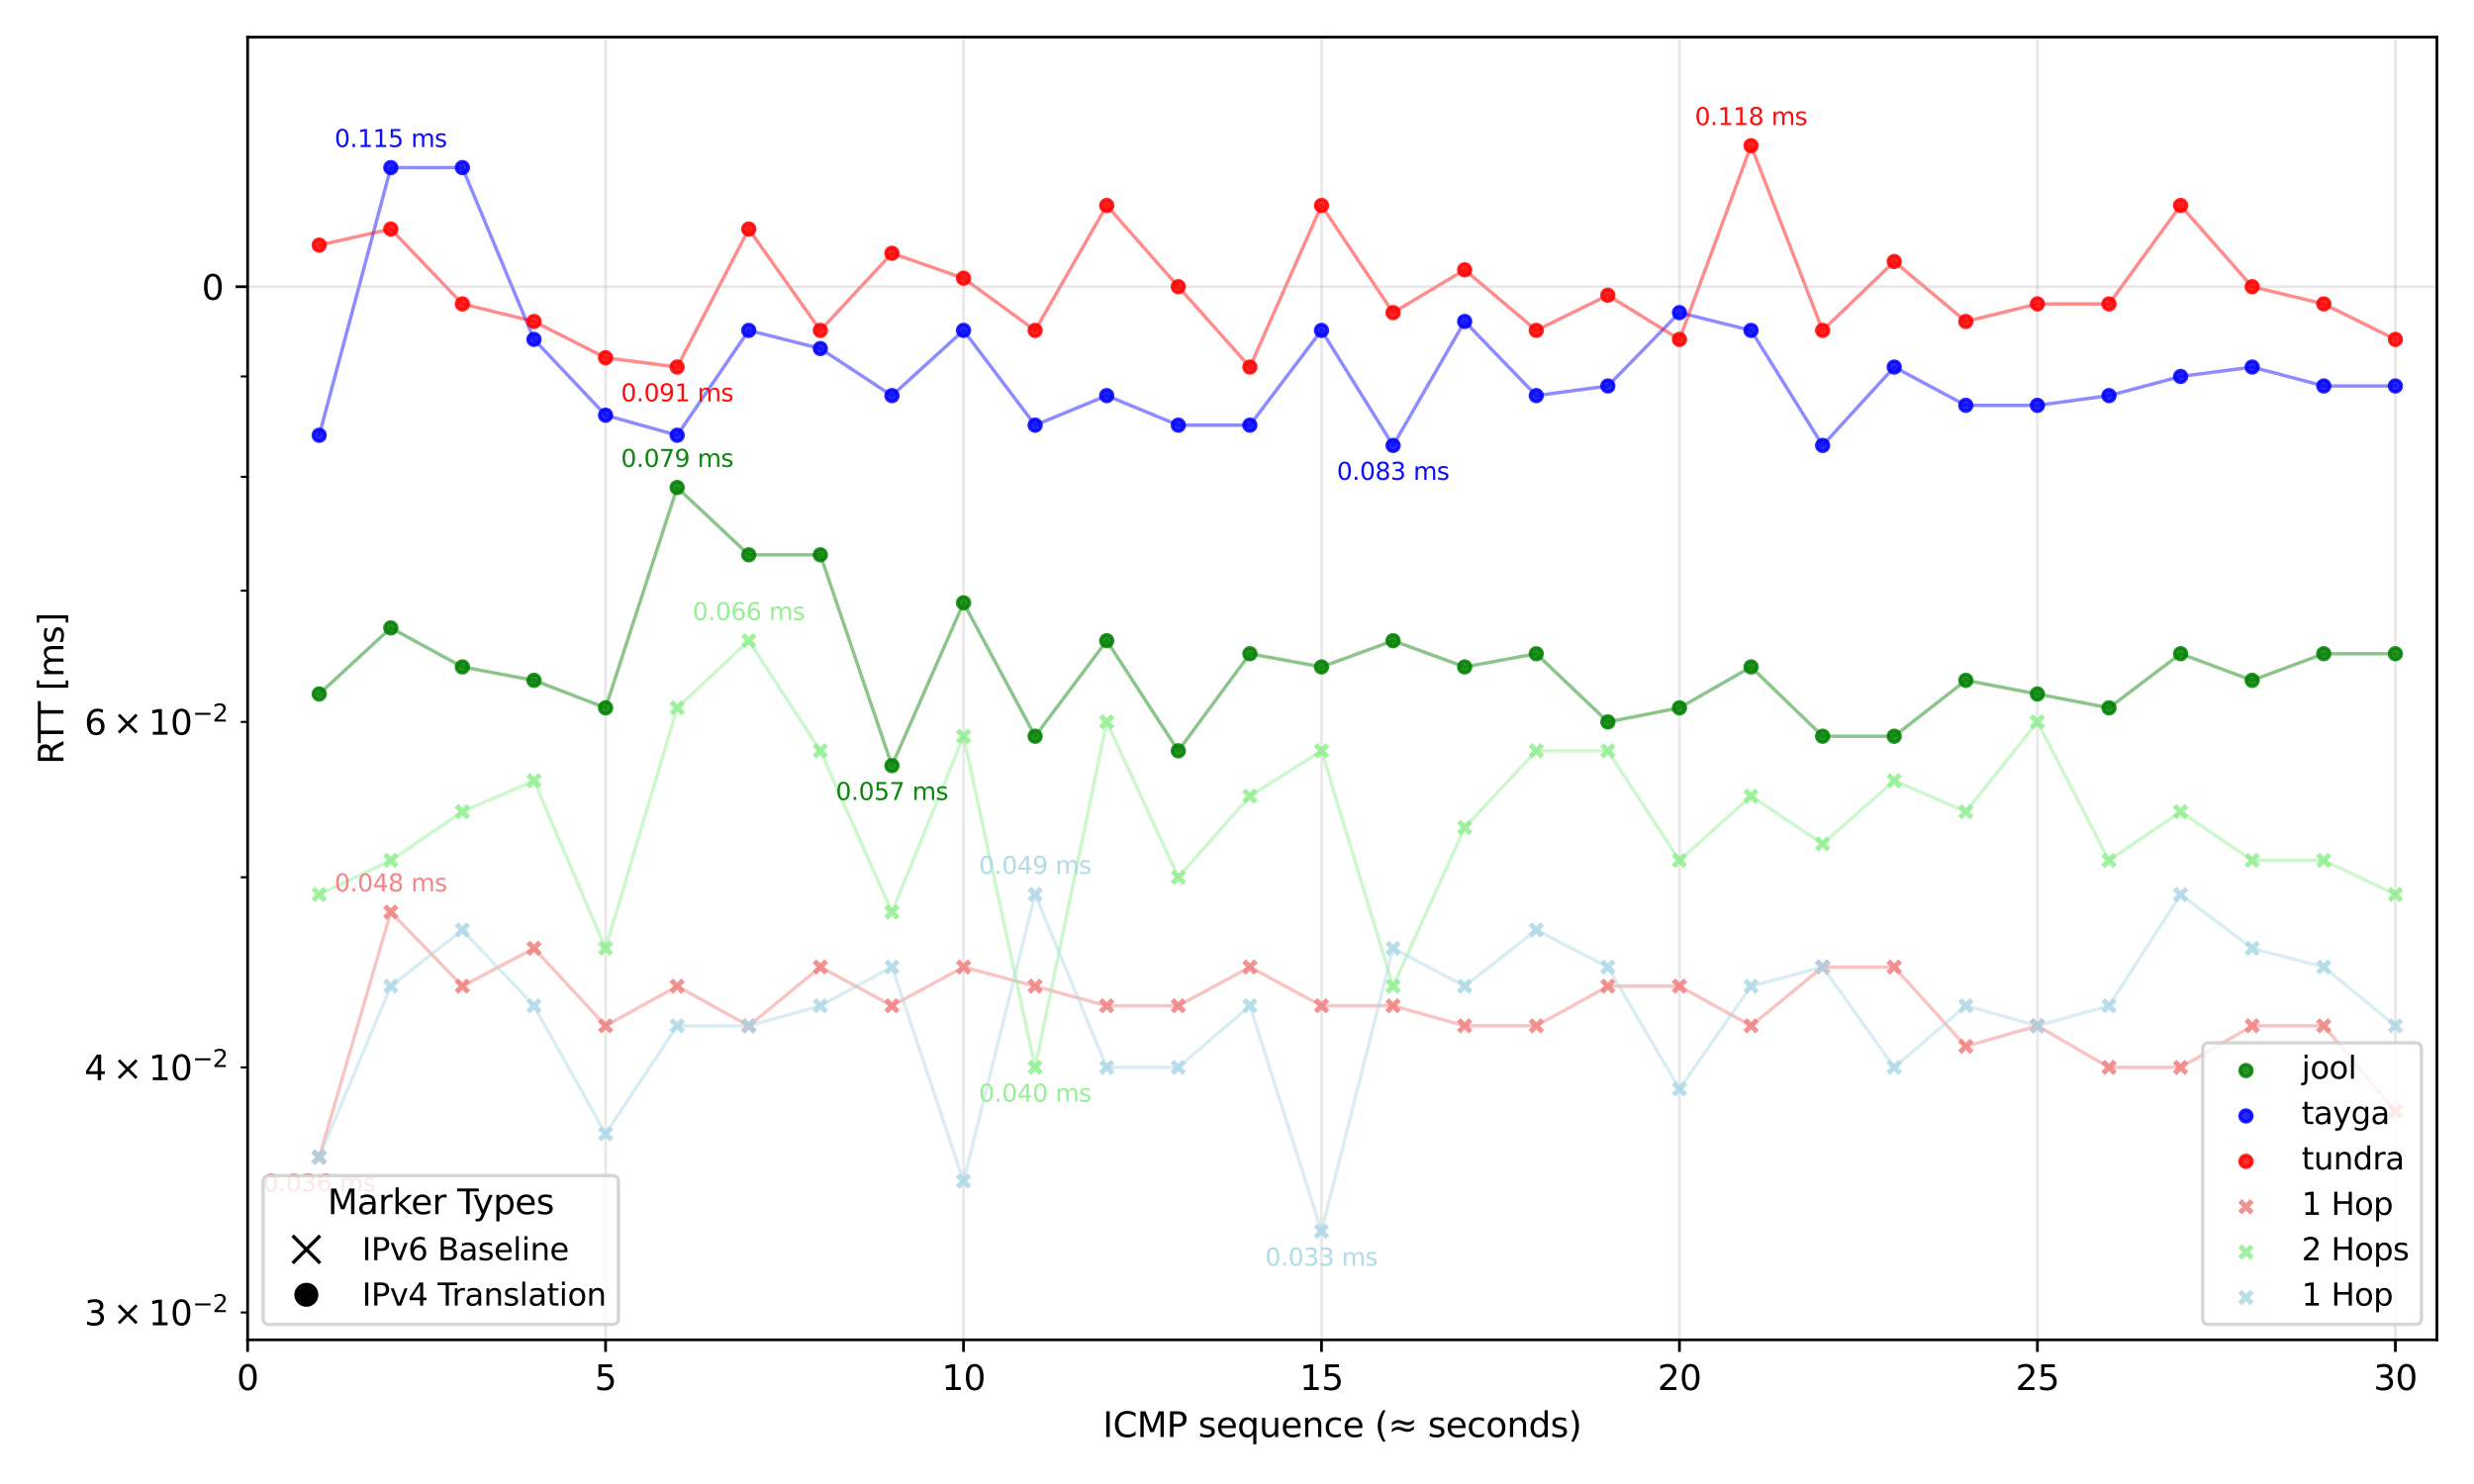 <?xml version="1.0" encoding="utf-8" standalone="no"?>
<!DOCTYPE svg PUBLIC "-//W3C//DTD SVG 1.1//EN"
  "http://www.w3.org/Graphics/SVG/1.1/DTD/svg11.dtd">
<svg xmlns:xlink="http://www.w3.org/1999/xlink" width="720pt" height="432pt" viewBox="0 0 720 432" xmlns="http://www.w3.org/2000/svg" version="1.1">
 <defs>
  <style type="text/css">*{stroke-linejoin: round; stroke-linecap: butt}</style>
 </defs>
 <g id="figure_1">
  <g id="patch_1">
   <path d="M 0 432 
L 720 432 
L 720 0 
L 0 0 
z
" style="fill: #ffffff"/>
  </g>
  <g id="axes_1">
   <g id="patch_2">
    <path d="M 72.063 390.04 
L 709.2 390.04 
L 709.2 10.8 
L 72.063 10.8 
z
" style="fill: #ffffff"/>
   </g>
   <g id="line2d_1">
    <path d="M 92.898 202.023 
L 113.733 182.786 
L 134.568 194.148 
L 155.403 198.054 
L 176.238 206.056 
L 197.073 141.922 
L 217.908 161.513 
L 238.744 161.513 
L 259.579 222.878 
L 280.414 175.49 
L 301.249 214.324 
L 322.084 186.516 
L 342.919 218.564 
L 363.754 190.303 
L 384.589 194.148 
L 405.424 186.516 
L 426.259 194.148 
L 447.094 190.303 
L 467.93 210.156 
L 488.765 206.056 
L 509.6 194.148 
L 530.435 214.324 
L 551.27 214.324 
L 572.105 198.054 
L 592.94 202.023 
L 613.775 206.056 
L 634.61 190.303 
L 655.445 198.054 
L 676.281 190.303 
L 697.116 190.303 
" clip-path="url(#p1feecf9249)" style="fill: none; stroke: #008000; stroke-opacity: 0.45; stroke-linecap: square"/>
   </g>
   <g id="line2d_2">
    <path d="M 92.898 126.701 
L 113.733 48.791 
L 134.568 48.791 
L 155.403 98.803 
L 176.238 120.864 
L 197.073 126.701 
L 217.908 96.178 
L 238.744 101.455 
L 259.579 115.162 
L 280.414 96.178 
L 301.249 123.765 
L 322.084 115.162 
L 342.919 123.765 
L 363.754 123.765 
L 384.589 96.178 
L 405.424 129.671 
L 426.259 93.581 
L 447.094 115.162 
L 467.93 112.36 
L 488.765 91.011 
L 509.6 96.178 
L 530.435 129.671 
L 551.27 106.848 
L 572.105 117.997 
L 592.94 117.997 
L 613.775 115.162 
L 634.61 109.588 
L 655.445 106.848 
L 676.281 112.36 
L 697.116 112.36 
" clip-path="url(#p1feecf9249)" style="fill: none; stroke: #0000ff; stroke-opacity: 0.45; stroke-linecap: square"/>
   </g>
   <g id="line2d_3">
    <path d="M 92.898 71.354 
L 113.733 66.674 
L 134.568 88.467 
L 155.403 93.581 
L 176.238 104.137 
L 197.073 106.848 
L 217.908 66.674 
L 238.744 96.178 
L 259.579 73.728 
L 280.414 80.988 
L 301.249 96.178 
L 322.084 59.816 
L 342.919 83.456 
L 363.754 106.848 
L 384.589 59.816 
L 405.424 91.011 
L 426.259 78.544 
L 447.094 96.178 
L 467.93 85.949 
L 488.765 98.803 
L 509.6 42.403 
L 530.435 96.178 
L 551.27 76.124 
L 572.105 93.581 
L 592.94 88.467 
L 613.775 88.467 
L 634.61 59.816 
L 655.445 83.456 
L 676.281 88.467 
L 697.116 98.803 
" clip-path="url(#p1feecf9249)" style="fill: none; stroke: #ff0000; stroke-opacity: 0.45; stroke-linecap: square"/>
   </g>
   <g id="line2d_4">
    <path d="M 92.898 336.855 
L 113.733 265.502 
L 134.568 287.083 
L 155.403 276.058 
L 176.238 298.621 
L 197.073 287.083 
L 217.908 298.621 
L 238.744 281.509 
L 259.579 292.785 
L 280.414 281.509 
L 301.249 287.083 
L 322.084 292.785 
L 342.919 292.785 
L 363.754 281.509 
L 384.589 292.785 
L 405.424 292.785 
L 426.259 298.621 
L 447.094 298.621 
L 467.93 287.083 
L 488.765 287.083 
L 509.6 298.621 
L 530.435 281.509 
L 551.27 281.509 
L 572.105 304.598 
L 592.94 298.621 
L 613.775 310.723 
L 634.61 310.723 
L 655.445 298.621 
L 676.281 298.621 
L 697.116 323.445 
" clip-path="url(#p1feecf9249)" style="fill: none; stroke: #f08080; stroke-opacity: 0.45; stroke-linecap: square"/>
   </g>
   <g id="line2d_5">
    <path d="M 92.898 260.387 
L 113.733 250.465 
L 134.568 236.288 
L 155.403 227.268 
L 176.238 276.058 
L 197.073 206.056 
L 217.908 186.516 
L 238.744 218.564 
L 259.579 265.502 
L 280.414 214.324 
L 301.249 310.723 
L 322.084 210.156 
L 342.919 255.377 
L 363.754 231.737 
L 384.589 218.564 
L 405.424 287.083 
L 426.259 240.924 
L 447.094 218.564 
L 467.93 218.564 
L 488.765 250.465 
L 509.6 231.737 
L 530.435 245.649 
L 551.27 227.268 
L 572.105 236.288 
L 592.94 210.156 
L 613.775 250.465 
L 634.61 236.288 
L 655.445 250.465 
L 676.281 250.465 
L 697.116 260.387 
" clip-path="url(#p1feecf9249)" style="fill: none; stroke: #90ee90; stroke-opacity: 0.45; stroke-linecap: square"/>
   </g>
   <g id="line2d_6">
    <path d="M 92.898 336.855 
L 113.733 287.083 
L 134.568 270.724 
L 155.403 292.785 
L 176.238 330.06 
L 197.073 298.621 
L 217.908 298.621 
L 238.744 292.785 
L 259.579 281.509 
L 280.414 343.842 
L 301.249 260.387 
L 322.084 310.723 
L 342.919 310.723 
L 363.754 292.785 
L 384.589 358.437 
L 405.424 276.058 
L 426.259 287.083 
L 447.094 270.724 
L 467.93 281.509 
L 488.765 317.002 
L 509.6 287.083 
L 530.435 281.509 
L 551.27 310.723 
L 572.105 292.785 
L 592.94 298.621 
L 613.775 292.785 
L 634.61 260.387 
L 655.445 276.058 
L 676.281 281.509 
L 697.116 298.621 
" clip-path="url(#p1feecf9249)" style="fill: none; stroke: #add8e6; stroke-opacity: 0.45; stroke-linecap: square"/>
   </g>
   <g id="matplotlib.axis_1">
    <g id="xtick_1">
     <g id="line2d_7">
      <path d="M 72.063 390.04 
L 72.063 10.8 
" clip-path="url(#p1feecf9249)" style="fill: none; stroke: #b0b0b0; stroke-opacity: 0.3; stroke-width: 0.8; stroke-linecap: square"/>
     </g>
     <g id="line2d_8">
      <defs>
       <path id="m49a7d118fe" d="M 0 0 
L 0 3.5 
" style="stroke: #000000; stroke-width: 0.8"/>
      </defs>
      <g>
       <use xlink:href="#m49a7d118fe" x="72.063" y="390.04" style="stroke: #000000; stroke-width: 0.8"/>
      </g>
     </g>
     <g id="text_1">
      <!-- 0 -->
      <g transform="translate(68.881 404.638) scale(0.1 -0.1)">
       <defs>
        <path id="DejaVuSans-30" d="M 2034 4250 
Q 1547 4250 1301 3770 
Q 1056 3291 1056 2328 
Q 1056 1369 1301 889 
Q 1547 409 2034 409 
Q 2525 409 2770 889 
Q 3016 1369 3016 2328 
Q 3016 3291 2770 3770 
Q 2525 4250 2034 4250 
z
M 2034 4750 
Q 2819 4750 3233 4129 
Q 3647 3509 3647 2328 
Q 3647 1150 3233 529 
Q 2819 -91 2034 -91 
Q 1250 -91 836 529 
Q 422 1150 422 2328 
Q 422 3509 836 4129 
Q 1250 4750 2034 4750 
z
" transform="scale(0.016)"/>
       </defs>
       <use xlink:href="#DejaVuSans-30"/>
      </g>
     </g>
    </g>
    <g id="xtick_2">
     <g id="line2d_9">
      <path d="M 176.238 390.04 
L 176.238 10.8 
" clip-path="url(#p1feecf9249)" style="fill: none; stroke: #b0b0b0; stroke-opacity: 0.3; stroke-width: 0.8; stroke-linecap: square"/>
     </g>
     <g id="line2d_10">
      <g>
       <use xlink:href="#m49a7d118fe" x="176.238" y="390.04" style="stroke: #000000; stroke-width: 0.8"/>
      </g>
     </g>
     <g id="text_2">
      <!-- 5 -->
      <g transform="translate(173.057 404.638) scale(0.1 -0.1)">
       <defs>
        <path id="DejaVuSans-35" d="M 691 4666 
L 3169 4666 
L 3169 4134 
L 1269 4134 
L 1269 2991 
Q 1406 3038 1543 3061 
Q 1681 3084 1819 3084 
Q 2600 3084 3056 2656 
Q 3513 2228 3513 1497 
Q 3513 744 3044 326 
Q 2575 -91 1722 -91 
Q 1428 -91 1123 -41 
Q 819 9 494 109 
L 494 744 
Q 775 591 1075 516 
Q 1375 441 1709 441 
Q 2250 441 2565 725 
Q 2881 1009 2881 1497 
Q 2881 1984 2565 2268 
Q 2250 2553 1709 2553 
Q 1456 2553 1204 2497 
Q 953 2441 691 2322 
L 691 4666 
z
" transform="scale(0.016)"/>
       </defs>
       <use xlink:href="#DejaVuSans-35"/>
      </g>
     </g>
    </g>
    <g id="xtick_3">
     <g id="line2d_11">
      <path d="M 280.414 390.04 
L 280.414 10.8 
" clip-path="url(#p1feecf9249)" style="fill: none; stroke: #b0b0b0; stroke-opacity: 0.3; stroke-width: 0.8; stroke-linecap: square"/>
     </g>
     <g id="line2d_12">
      <g>
       <use xlink:href="#m49a7d118fe" x="280.414" y="390.04" style="stroke: #000000; stroke-width: 0.8"/>
      </g>
     </g>
     <g id="text_3">
      <!-- 10 -->
      <g transform="translate(274.051 404.638) scale(0.1 -0.1)">
       <defs>
        <path id="DejaVuSans-31" d="M 794 531 
L 1825 531 
L 1825 4091 
L 703 3866 
L 703 4441 
L 1819 4666 
L 2450 4666 
L 2450 531 
L 3481 531 
L 3481 0 
L 794 0 
L 794 531 
z
" transform="scale(0.016)"/>
       </defs>
       <use xlink:href="#DejaVuSans-31"/>
       <use xlink:href="#DejaVuSans-30" x="63.623"/>
      </g>
     </g>
    </g>
    <g id="xtick_4">
     <g id="line2d_13">
      <path d="M 384.589 390.04 
L 384.589 10.8 
" clip-path="url(#p1feecf9249)" style="fill: none; stroke: #b0b0b0; stroke-opacity: 0.3; stroke-width: 0.8; stroke-linecap: square"/>
     </g>
     <g id="line2d_14">
      <g>
       <use xlink:href="#m49a7d118fe" x="384.589" y="390.04" style="stroke: #000000; stroke-width: 0.8"/>
      </g>
     </g>
     <g id="text_4">
      <!-- 15 -->
      <g transform="translate(378.227 404.638) scale(0.1 -0.1)">
       <use xlink:href="#DejaVuSans-31"/>
       <use xlink:href="#DejaVuSans-35" x="63.623"/>
      </g>
     </g>
    </g>
    <g id="xtick_5">
     <g id="line2d_15">
      <path d="M 488.765 390.04 
L 488.765 10.8 
" clip-path="url(#p1feecf9249)" style="fill: none; stroke: #b0b0b0; stroke-opacity: 0.3; stroke-width: 0.8; stroke-linecap: square"/>
     </g>
     <g id="line2d_16">
      <g>
       <use xlink:href="#m49a7d118fe" x="488.765" y="390.04" style="stroke: #000000; stroke-width: 0.8"/>
      </g>
     </g>
     <g id="text_5">
      <!-- 20 -->
      <g transform="translate(482.402 404.638) scale(0.1 -0.1)">
       <defs>
        <path id="DejaVuSans-32" d="M 1228 531 
L 3431 531 
L 3431 0 
L 469 0 
L 469 531 
Q 828 903 1448 1529 
Q 2069 2156 2228 2338 
Q 2531 2678 2651 2914 
Q 2772 3150 2772 3378 
Q 2772 3750 2511 3984 
Q 2250 4219 1831 4219 
Q 1534 4219 1204 4116 
Q 875 4013 500 3803 
L 500 4441 
Q 881 4594 1212 4672 
Q 1544 4750 1819 4750 
Q 2544 4750 2975 4387 
Q 3406 4025 3406 3419 
Q 3406 3131 3298 2873 
Q 3191 2616 2906 2266 
Q 2828 2175 2409 1742 
Q 1991 1309 1228 531 
z
" transform="scale(0.016)"/>
       </defs>
       <use xlink:href="#DejaVuSans-32"/>
       <use xlink:href="#DejaVuSans-30" x="63.623"/>
      </g>
     </g>
    </g>
    <g id="xtick_6">
     <g id="line2d_17">
      <path d="M 592.94 390.04 
L 592.94 10.8 
" clip-path="url(#p1feecf9249)" style="fill: none; stroke: #b0b0b0; stroke-opacity: 0.3; stroke-width: 0.8; stroke-linecap: square"/>
     </g>
     <g id="line2d_18">
      <g>
       <use xlink:href="#m49a7d118fe" x="592.94" y="390.04" style="stroke: #000000; stroke-width: 0.8"/>
      </g>
     </g>
     <g id="text_6">
      <!-- 25 -->
      <g transform="translate(586.578 404.638) scale(0.1 -0.1)">
       <use xlink:href="#DejaVuSans-32"/>
       <use xlink:href="#DejaVuSans-35" x="63.623"/>
      </g>
     </g>
    </g>
    <g id="xtick_7">
     <g id="line2d_19">
      <path d="M 697.116 390.04 
L 697.116 10.8 
" clip-path="url(#p1feecf9249)" style="fill: none; stroke: #b0b0b0; stroke-opacity: 0.3; stroke-width: 0.8; stroke-linecap: square"/>
     </g>
     <g id="line2d_20">
      <g>
       <use xlink:href="#m49a7d118fe" x="697.116" y="390.04" style="stroke: #000000; stroke-width: 0.8"/>
      </g>
     </g>
     <g id="text_7">
      <!-- 30 -->
      <g transform="translate(690.753 404.638) scale(0.1 -0.1)">
       <defs>
        <path id="DejaVuSans-33" d="M 2597 2516 
Q 3050 2419 3304 2112 
Q 3559 1806 3559 1356 
Q 3559 666 3084 287 
Q 2609 -91 1734 -91 
Q 1441 -91 1130 -33 
Q 819 25 488 141 
L 488 750 
Q 750 597 1062 519 
Q 1375 441 1716 441 
Q 2309 441 2620 675 
Q 2931 909 2931 1356 
Q 2931 1769 2642 2001 
Q 2353 2234 1838 2234 
L 1294 2234 
L 1294 2753 
L 1863 2753 
Q 2328 2753 2575 2939 
Q 2822 3125 2822 3475 
Q 2822 3834 2567 4026 
Q 2313 4219 1838 4219 
Q 1578 4219 1281 4162 
Q 984 4106 628 3988 
L 628 4550 
Q 988 4650 1302 4700 
Q 1616 4750 1894 4750 
Q 2613 4750 3031 4423 
Q 3450 4097 3450 3541 
Q 3450 3153 3228 2886 
Q 3006 2619 2597 2516 
z
" transform="scale(0.016)"/>
       </defs>
       <use xlink:href="#DejaVuSans-33"/>
       <use xlink:href="#DejaVuSans-30" x="63.623"/>
      </g>
     </g>
    </g>
    <g id="text_8">
     <!-- ICMP sequence (≈ seconds) -->
     <g transform="translate(320.945 418.317) scale(0.1 -0.1)">
      <defs>
       <path id="DejaVuSans-49" d="M 628 4666 
L 1259 4666 
L 1259 0 
L 628 0 
L 628 4666 
z
" transform="scale(0.016)"/>
       <path id="DejaVuSans-43" d="M 4122 4306 
L 4122 3641 
Q 3803 3938 3442 4084 
Q 3081 4231 2675 4231 
Q 1875 4231 1450 3742 
Q 1025 3253 1025 2328 
Q 1025 1406 1450 917 
Q 1875 428 2675 428 
Q 3081 428 3442 575 
Q 3803 722 4122 1019 
L 4122 359 
Q 3791 134 3420 21 
Q 3050 -91 2638 -91 
Q 1578 -91 968 557 
Q 359 1206 359 2328 
Q 359 3453 968 4101 
Q 1578 4750 2638 4750 
Q 3056 4750 3426 4639 
Q 3797 4528 4122 4306 
z
" transform="scale(0.016)"/>
       <path id="DejaVuSans-4d" d="M 628 4666 
L 1569 4666 
L 2759 1491 
L 3956 4666 
L 4897 4666 
L 4897 0 
L 4281 0 
L 4281 4097 
L 3078 897 
L 2444 897 
L 1241 4097 
L 1241 0 
L 628 0 
L 628 4666 
z
" transform="scale(0.016)"/>
       <path id="DejaVuSans-50" d="M 1259 4147 
L 1259 2394 
L 2053 2394 
Q 2494 2394 2734 2622 
Q 2975 2850 2975 3272 
Q 2975 3691 2734 3919 
Q 2494 4147 2053 4147 
L 1259 4147 
z
M 628 4666 
L 2053 4666 
Q 2838 4666 3239 4311 
Q 3641 3956 3641 3272 
Q 3641 2581 3239 2228 
Q 2838 1875 2053 1875 
L 1259 1875 
L 1259 0 
L 628 0 
L 628 4666 
z
" transform="scale(0.016)"/>
       <path id="DejaVuSans-20" transform="scale(0.016)"/>
       <path id="DejaVuSans-73" d="M 2834 3397 
L 2834 2853 
Q 2591 2978 2328 3040 
Q 2066 3103 1784 3103 
Q 1356 3103 1142 2972 
Q 928 2841 928 2578 
Q 928 2378 1081 2264 
Q 1234 2150 1697 2047 
L 1894 2003 
Q 2506 1872 2764 1633 
Q 3022 1394 3022 966 
Q 3022 478 2636 193 
Q 2250 -91 1575 -91 
Q 1294 -91 989 -36 
Q 684 19 347 128 
L 347 722 
Q 666 556 975 473 
Q 1284 391 1588 391 
Q 1994 391 2212 530 
Q 2431 669 2431 922 
Q 2431 1156 2273 1281 
Q 2116 1406 1581 1522 
L 1381 1569 
Q 847 1681 609 1914 
Q 372 2147 372 2553 
Q 372 3047 722 3315 
Q 1072 3584 1716 3584 
Q 2034 3584 2315 3537 
Q 2597 3491 2834 3397 
z
" transform="scale(0.016)"/>
       <path id="DejaVuSans-65" d="M 3597 1894 
L 3597 1613 
L 953 1613 
Q 991 1019 1311 708 
Q 1631 397 2203 397 
Q 2534 397 2845 478 
Q 3156 559 3463 722 
L 3463 178 
Q 3153 47 2828 -22 
Q 2503 -91 2169 -91 
Q 1331 -91 842 396 
Q 353 884 353 1716 
Q 353 2575 817 3079 
Q 1281 3584 2069 3584 
Q 2775 3584 3186 3129 
Q 3597 2675 3597 1894 
z
M 3022 2063 
Q 3016 2534 2758 2815 
Q 2500 3097 2075 3097 
Q 1594 3097 1305 2825 
Q 1016 2553 972 2059 
L 3022 2063 
z
" transform="scale(0.016)"/>
       <path id="DejaVuSans-71" d="M 947 1747 
Q 947 1113 1208 752 
Q 1469 391 1925 391 
Q 2381 391 2643 752 
Q 2906 1113 2906 1747 
Q 2906 2381 2643 2742 
Q 2381 3103 1925 3103 
Q 1469 3103 1208 2742 
Q 947 2381 947 1747 
z
M 2906 525 
Q 2725 213 2448 61 
Q 2172 -91 1784 -91 
Q 1150 -91 751 415 
Q 353 922 353 1747 
Q 353 2572 751 3078 
Q 1150 3584 1784 3584 
Q 2172 3584 2448 3432 
Q 2725 3281 2906 2969 
L 2906 3500 
L 3481 3500 
L 3481 -1331 
L 2906 -1331 
L 2906 525 
z
" transform="scale(0.016)"/>
       <path id="DejaVuSans-75" d="M 544 1381 
L 544 3500 
L 1119 3500 
L 1119 1403 
Q 1119 906 1312 657 
Q 1506 409 1894 409 
Q 2359 409 2629 706 
Q 2900 1003 2900 1516 
L 2900 3500 
L 3475 3500 
L 3475 0 
L 2900 0 
L 2900 538 
Q 2691 219 2414 64 
Q 2138 -91 1772 -91 
Q 1169 -91 856 284 
Q 544 659 544 1381 
z
M 1991 3584 
L 1991 3584 
z
" transform="scale(0.016)"/>
       <path id="DejaVuSans-6e" d="M 3513 2113 
L 3513 0 
L 2938 0 
L 2938 2094 
Q 2938 2591 2744 2837 
Q 2550 3084 2163 3084 
Q 1697 3084 1428 2787 
Q 1159 2491 1159 1978 
L 1159 0 
L 581 0 
L 581 3500 
L 1159 3500 
L 1159 2956 
Q 1366 3272 1645 3428 
Q 1925 3584 2291 3584 
Q 2894 3584 3203 3211 
Q 3513 2838 3513 2113 
z
" transform="scale(0.016)"/>
       <path id="DejaVuSans-63" d="M 3122 3366 
L 3122 2828 
Q 2878 2963 2633 3030 
Q 2388 3097 2138 3097 
Q 1578 3097 1268 2742 
Q 959 2388 959 1747 
Q 959 1106 1268 751 
Q 1578 397 2138 397 
Q 2388 397 2633 464 
Q 2878 531 3122 666 
L 3122 134 
Q 2881 22 2623 -34 
Q 2366 -91 2075 -91 
Q 1284 -91 818 406 
Q 353 903 353 1747 
Q 353 2603 823 3093 
Q 1294 3584 2113 3584 
Q 2378 3584 2631 3529 
Q 2884 3475 3122 3366 
z
" transform="scale(0.016)"/>
       <path id="DejaVuSans-28" d="M 1984 4856 
Q 1566 4138 1362 3434 
Q 1159 2731 1159 2009 
Q 1159 1288 1364 580 
Q 1569 -128 1984 -844 
L 1484 -844 
Q 1016 -109 783 600 
Q 550 1309 550 2009 
Q 550 2706 781 3412 
Q 1013 4119 1484 4856 
L 1984 4856 
z
" transform="scale(0.016)"/>
       <path id="DejaVuSans-2248" d="M 4684 1947 
L 4684 1388 
Q 4356 1144 4076 1036 
Q 3797 928 3494 928 
Q 3150 928 2694 1113 
Q 2663 1125 2641 1134 
Q 2622 1141 2575 1159 
Q 2091 1350 1797 1350 
Q 1522 1350 1253 1231 
Q 984 1113 678 850 
L 678 1409 
Q 1006 1653 1286 1761 
Q 1566 1869 1869 1869 
Q 2213 1869 2672 1684 
Q 2706 1669 2722 1663 
Q 2741 1656 2788 1638 
Q 3272 1447 3566 1447 
Q 3834 1447 4098 1564 
Q 4363 1681 4684 1947 
z
M 4684 3163 
L 4684 2606 
Q 4356 2359 4076 2251 
Q 3797 2144 3494 2144 
Q 3150 2144 2694 2328 
Q 2663 2341 2641 2350 
Q 2622 2356 2575 2375 
Q 2091 2566 1797 2566 
Q 1522 2566 1253 2447 
Q 984 2328 678 2069 
L 678 2625 
Q 1006 2869 1286 2976 
Q 1566 3084 1869 3084 
Q 2213 3084 2672 2900 
Q 2703 2888 2719 2881 
Q 2741 2872 2788 2853 
Q 3272 2663 3566 2663 
Q 3834 2663 4098 2780 
Q 4363 2897 4684 3163 
z
" transform="scale(0.016)"/>
       <path id="DejaVuSans-6f" d="M 1959 3097 
Q 1497 3097 1228 2736 
Q 959 2375 959 1747 
Q 959 1119 1226 758 
Q 1494 397 1959 397 
Q 2419 397 2687 759 
Q 2956 1122 2956 1747 
Q 2956 2369 2687 2733 
Q 2419 3097 1959 3097 
z
M 1959 3584 
Q 2709 3584 3137 3096 
Q 3566 2609 3566 1747 
Q 3566 888 3137 398 
Q 2709 -91 1959 -91 
Q 1206 -91 779 398 
Q 353 888 353 1747 
Q 353 2609 779 3096 
Q 1206 3584 1959 3584 
z
" transform="scale(0.016)"/>
       <path id="DejaVuSans-64" d="M 2906 2969 
L 2906 4863 
L 3481 4863 
L 3481 0 
L 2906 0 
L 2906 525 
Q 2725 213 2448 61 
Q 2172 -91 1784 -91 
Q 1150 -91 751 415 
Q 353 922 353 1747 
Q 353 2572 751 3078 
Q 1150 3584 1784 3584 
Q 2172 3584 2448 3432 
Q 2725 3281 2906 2969 
z
M 947 1747 
Q 947 1113 1208 752 
Q 1469 391 1925 391 
Q 2381 391 2643 752 
Q 2906 1113 2906 1747 
Q 2906 2381 2643 2742 
Q 2381 3103 1925 3103 
Q 1469 3103 1208 2742 
Q 947 2381 947 1747 
z
" transform="scale(0.016)"/>
       <path id="DejaVuSans-29" d="M 513 4856 
L 1013 4856 
Q 1481 4119 1714 3412 
Q 1947 2706 1947 2009 
Q 1947 1309 1714 600 
Q 1481 -109 1013 -844 
L 513 -844 
Q 928 -128 1133 580 
Q 1338 1288 1338 2009 
Q 1338 2731 1133 3434 
Q 928 4138 513 4856 
z
" transform="scale(0.016)"/>
      </defs>
      <use xlink:href="#DejaVuSans-49"/>
      <use xlink:href="#DejaVuSans-43" x="29.492"/>
      <use xlink:href="#DejaVuSans-4d" x="99.316"/>
      <use xlink:href="#DejaVuSans-50" x="185.596"/>
      <use xlink:href="#DejaVuSans-20" x="245.898"/>
      <use xlink:href="#DejaVuSans-73" x="277.686"/>
      <use xlink:href="#DejaVuSans-65" x="329.785"/>
      <use xlink:href="#DejaVuSans-71" x="391.309"/>
      <use xlink:href="#DejaVuSans-75" x="454.785"/>
      <use xlink:href="#DejaVuSans-65" x="518.164"/>
      <use xlink:href="#DejaVuSans-6e" x="579.688"/>
      <use xlink:href="#DejaVuSans-63" x="643.066"/>
      <use xlink:href="#DejaVuSans-65" x="698.047"/>
      <use xlink:href="#DejaVuSans-20" x="759.57"/>
      <use xlink:href="#DejaVuSans-28" x="791.357"/>
      <use xlink:href="#DejaVuSans-2248" x="830.371"/>
      <use xlink:href="#DejaVuSans-20" x="914.16"/>
      <use xlink:href="#DejaVuSans-73" x="945.947"/>
      <use xlink:href="#DejaVuSans-65" x="998.047"/>
      <use xlink:href="#DejaVuSans-63" x="1059.57"/>
      <use xlink:href="#DejaVuSans-6f" x="1114.551"/>
      <use xlink:href="#DejaVuSans-6e" x="1175.732"/>
      <use xlink:href="#DejaVuSans-64" x="1239.111"/>
      <use xlink:href="#DejaVuSans-73" x="1302.588"/>
      <use xlink:href="#DejaVuSans-29" x="1354.688"/>
     </g>
    </g>
   </g>
   <g id="matplotlib.axis_2">
    <g id="ytick_1">
     <g id="line2d_21">
      <path d="M 72.063 83.456 
L 709.2 83.456 
" clip-path="url(#p1feecf9249)" style="fill: none; stroke: #b0b0b0; stroke-opacity: 0.3; stroke-width: 0.8; stroke-linecap: square"/>
     </g>
     <g id="line2d_22">
      <defs>
       <path id="m907839f9dc" d="M 0 0 
L -3.5 0 
" style="stroke: #000000; stroke-width: 0.8"/>
      </defs>
      <g>
       <use xlink:href="#m907839f9dc" x="72.063" y="83.456" style="stroke: #000000; stroke-width: 0.8"/>
      </g>
     </g>
     <g id="text_9">
      <!-- 0 -->
      <g transform="translate(58.7 87.255) scale(0.1 -0.1)">
       <use xlink:href="#DejaVuSans-30"/>
      </g>
     </g>
    </g>
    <g id="ytick_2">
     <g id="line2d_23">
      <defs>
       <path id="m1478a33edf" d="M 0 0 
L -2 0 
" style="stroke: #000000; stroke-width: 0.6"/>
      </defs>
      <g>
       <use xlink:href="#m1478a33edf" x="72.063" y="382.076" style="stroke: #000000; stroke-width: 0.6"/>
      </g>
     </g>
     <g id="text_10">
      <!-- $\mathdefault{3\times10^{-2}}$ -->
      <g transform="translate(24.563 385.876) scale(0.1 -0.1)">
       <defs>
        <path id="DejaVuSans-d7" d="M 4488 3438 
L 3059 2003 
L 4488 575 
L 4116 197 
L 2681 1631 
L 1247 197 
L 878 575 
L 2303 2003 
L 878 3438 
L 1247 3816 
L 2681 2381 
L 4116 3816 
L 4488 3438 
z
" transform="scale(0.016)"/>
        <path id="DejaVuSans-2212" d="M 678 2272 
L 4684 2272 
L 4684 1741 
L 678 1741 
L 678 2272 
z
" transform="scale(0.016)"/>
       </defs>
       <use xlink:href="#DejaVuSans-33" transform="translate(0 0.766)"/>
       <use xlink:href="#DejaVuSans-d7" transform="translate(83.105 0.766)"/>
       <use xlink:href="#DejaVuSans-31" transform="translate(186.377 0.766)"/>
       <use xlink:href="#DejaVuSans-30" transform="translate(250 0.766)"/>
       <use xlink:href="#DejaVuSans-2212" transform="translate(314.58 39.047) scale(0.7)"/>
       <use xlink:href="#DejaVuSans-32" transform="translate(373.232 39.047) scale(0.7)"/>
      </g>
     </g>
    </g>
    <g id="ytick_3">
     <g id="line2d_24">
      <g>
       <use xlink:href="#m1478a33edf" x="72.063" y="310.723" style="stroke: #000000; stroke-width: 0.6"/>
      </g>
     </g>
     <g id="text_11">
      <!-- $\mathdefault{4\times10^{-2}}$ -->
      <g transform="translate(24.563 314.522) scale(0.1 -0.1)">
       <defs>
        <path id="DejaVuSans-34" d="M 2419 4116 
L 825 1625 
L 2419 1625 
L 2419 4116 
z
M 2253 4666 
L 3047 4666 
L 3047 1625 
L 3713 1625 
L 3713 1100 
L 3047 1100 
L 3047 0 
L 2419 0 
L 2419 1100 
L 313 1100 
L 313 1709 
L 2253 4666 
z
" transform="scale(0.016)"/>
       </defs>
       <use xlink:href="#DejaVuSans-34" transform="translate(0 0.766)"/>
       <use xlink:href="#DejaVuSans-d7" transform="translate(83.105 0.766)"/>
       <use xlink:href="#DejaVuSans-31" transform="translate(186.377 0.766)"/>
       <use xlink:href="#DejaVuSans-30" transform="translate(250 0.766)"/>
       <use xlink:href="#DejaVuSans-2212" transform="translate(314.58 39.047) scale(0.7)"/>
       <use xlink:href="#DejaVuSans-32" transform="translate(373.232 39.047) scale(0.7)"/>
      </g>
     </g>
    </g>
    <g id="ytick_4">
     <g id="line2d_25">
      <g>
       <use xlink:href="#m1478a33edf" x="72.063" y="255.377" style="stroke: #000000; stroke-width: 0.6"/>
      </g>
     </g>
    </g>
    <g id="ytick_5">
     <g id="line2d_26">
      <g>
       <use xlink:href="#m1478a33edf" x="72.063" y="210.156" style="stroke: #000000; stroke-width: 0.6"/>
      </g>
     </g>
     <g id="text_12">
      <!-- $\mathdefault{6\times10^{-2}}$ -->
      <g transform="translate(24.563 213.955) scale(0.1 -0.1)">
       <defs>
        <path id="DejaVuSans-36" d="M 2113 2584 
Q 1688 2584 1439 2293 
Q 1191 2003 1191 1497 
Q 1191 994 1439 701 
Q 1688 409 2113 409 
Q 2538 409 2786 701 
Q 3034 994 3034 1497 
Q 3034 2003 2786 2293 
Q 2538 2584 2113 2584 
z
M 3366 4563 
L 3366 3988 
Q 3128 4100 2886 4159 
Q 2644 4219 2406 4219 
Q 1781 4219 1451 3797 
Q 1122 3375 1075 2522 
Q 1259 2794 1537 2939 
Q 1816 3084 2150 3084 
Q 2853 3084 3261 2657 
Q 3669 2231 3669 1497 
Q 3669 778 3244 343 
Q 2819 -91 2113 -91 
Q 1303 -91 875 529 
Q 447 1150 447 2328 
Q 447 3434 972 4092 
Q 1497 4750 2381 4750 
Q 2619 4750 2861 4703 
Q 3103 4656 3366 4563 
z
" transform="scale(0.016)"/>
       </defs>
       <use xlink:href="#DejaVuSans-36" transform="translate(0 0.766)"/>
       <use xlink:href="#DejaVuSans-d7" transform="translate(83.105 0.766)"/>
       <use xlink:href="#DejaVuSans-31" transform="translate(186.377 0.766)"/>
       <use xlink:href="#DejaVuSans-30" transform="translate(250 0.766)"/>
       <use xlink:href="#DejaVuSans-2212" transform="translate(314.58 39.047) scale(0.7)"/>
       <use xlink:href="#DejaVuSans-32" transform="translate(373.232 39.047) scale(0.7)"/>
      </g>
     </g>
    </g>
    <g id="ytick_6">
     <g id="line2d_27">
      <g>
       <use xlink:href="#m1478a33edf" x="72.063" y="171.922" style="stroke: #000000; stroke-width: 0.6"/>
      </g>
     </g>
    </g>
    <g id="ytick_7">
     <g id="line2d_28">
      <g>
       <use xlink:href="#m1478a33edf" x="72.063" y="138.802" style="stroke: #000000; stroke-width: 0.6"/>
      </g>
     </g>
    </g>
    <g id="ytick_8">
     <g id="line2d_29">
      <g>
       <use xlink:href="#m1478a33edf" x="72.063" y="109.588" style="stroke: #000000; stroke-width: 0.6"/>
      </g>
     </g>
    </g>
    <g id="text_13">
     <!-- RTT [ms] -->
     <g transform="translate(18.483 222.518) rotate(-90) scale(0.1 -0.1)">
      <defs>
       <path id="DejaVuSans-52" d="M 2841 2188 
Q 3044 2119 3236 1894 
Q 3428 1669 3622 1275 
L 4263 0 
L 3584 0 
L 2988 1197 
Q 2756 1666 2539 1819 
Q 2322 1972 1947 1972 
L 1259 1972 
L 1259 0 
L 628 0 
L 628 4666 
L 2053 4666 
Q 2853 4666 3247 4331 
Q 3641 3997 3641 3322 
Q 3641 2881 3436 2590 
Q 3231 2300 2841 2188 
z
M 1259 4147 
L 1259 2491 
L 2053 2491 
Q 2509 2491 2742 2702 
Q 2975 2913 2975 3322 
Q 2975 3731 2742 3939 
Q 2509 4147 2053 4147 
L 1259 4147 
z
" transform="scale(0.016)"/>
       <path id="DejaVuSans-54" d="M -19 4666 
L 3928 4666 
L 3928 4134 
L 2272 4134 
L 2272 0 
L 1638 0 
L 1638 4134 
L -19 4134 
L -19 4666 
z
" transform="scale(0.016)"/>
       <path id="DejaVuSans-5b" d="M 550 4863 
L 1875 4863 
L 1875 4416 
L 1125 4416 
L 1125 -397 
L 1875 -397 
L 1875 -844 
L 550 -844 
L 550 4863 
z
" transform="scale(0.016)"/>
       <path id="DejaVuSans-6d" d="M 3328 2828 
Q 3544 3216 3844 3400 
Q 4144 3584 4550 3584 
Q 5097 3584 5394 3201 
Q 5691 2819 5691 2113 
L 5691 0 
L 5113 0 
L 5113 2094 
Q 5113 2597 4934 2840 
Q 4756 3084 4391 3084 
Q 3944 3084 3684 2787 
Q 3425 2491 3425 1978 
L 3425 0 
L 2847 0 
L 2847 2094 
Q 2847 2600 2669 2842 
Q 2491 3084 2119 3084 
Q 1678 3084 1418 2786 
Q 1159 2488 1159 1978 
L 1159 0 
L 581 0 
L 581 3500 
L 1159 3500 
L 1159 2956 
Q 1356 3278 1631 3431 
Q 1906 3584 2284 3584 
Q 2666 3584 2933 3390 
Q 3200 3197 3328 2828 
z
" transform="scale(0.016)"/>
       <path id="DejaVuSans-5d" d="M 1947 4863 
L 1947 -844 
L 622 -844 
L 622 -397 
L 1369 -397 
L 1369 4416 
L 622 4416 
L 622 4863 
L 1947 4863 
z
" transform="scale(0.016)"/>
      </defs>
      <use xlink:href="#DejaVuSans-52"/>
      <use xlink:href="#DejaVuSans-54" x="62.232"/>
      <use xlink:href="#DejaVuSans-54" x="121.566"/>
      <use xlink:href="#DejaVuSans-20" x="182.65"/>
      <use xlink:href="#DejaVuSans-5b" x="214.438"/>
      <use xlink:href="#DejaVuSans-6d" x="253.451"/>
      <use xlink:href="#DejaVuSans-73" x="350.863"/>
      <use xlink:href="#DejaVuSans-5d" x="402.963"/>
     </g>
    </g>
   </g>
   <g id="PathCollection_1">
    <defs>
     <path id="m9f8603aba9" d="M 0 1.732 
C 0.459 1.732 0.9 1.55 1.225 1.225 
C 1.55 0.9 1.732 0.459 1.732 0 
C 1.732 -0.459 1.55 -0.9 1.225 -1.225 
C 0.9 -1.55 0.459 -1.732 0 -1.732 
C -0.459 -1.732 -0.9 -1.55 -1.225 -1.225 
C -1.55 -0.9 -1.732 -0.459 -1.732 0 
C -1.732 0.459 -1.55 0.9 -1.225 1.225 
C -0.9 1.55 -0.459 1.732 0 1.732 
z
" style="stroke: #008000; stroke-opacity: 0.85"/>
    </defs>
    <g clip-path="url(#p1feecf9249)">
     <use xlink:href="#m9f8603aba9" x="92.898" y="202.023" style="fill: #008000; fill-opacity: 0.85; stroke: #008000; stroke-opacity: 0.85"/>
     <use xlink:href="#m9f8603aba9" x="113.733" y="182.786" style="fill: #008000; fill-opacity: 0.85; stroke: #008000; stroke-opacity: 0.85"/>
     <use xlink:href="#m9f8603aba9" x="134.568" y="194.148" style="fill: #008000; fill-opacity: 0.85; stroke: #008000; stroke-opacity: 0.85"/>
     <use xlink:href="#m9f8603aba9" x="155.403" y="198.054" style="fill: #008000; fill-opacity: 0.85; stroke: #008000; stroke-opacity: 0.85"/>
     <use xlink:href="#m9f8603aba9" x="176.238" y="206.056" style="fill: #008000; fill-opacity: 0.85; stroke: #008000; stroke-opacity: 0.85"/>
     <use xlink:href="#m9f8603aba9" x="197.073" y="141.922" style="fill: #008000; fill-opacity: 0.85; stroke: #008000; stroke-opacity: 0.85"/>
     <use xlink:href="#m9f8603aba9" x="217.908" y="161.513" style="fill: #008000; fill-opacity: 0.85; stroke: #008000; stroke-opacity: 0.85"/>
     <use xlink:href="#m9f8603aba9" x="238.744" y="161.513" style="fill: #008000; fill-opacity: 0.85; stroke: #008000; stroke-opacity: 0.85"/>
     <use xlink:href="#m9f8603aba9" x="259.579" y="222.878" style="fill: #008000; fill-opacity: 0.85; stroke: #008000; stroke-opacity: 0.85"/>
     <use xlink:href="#m9f8603aba9" x="280.414" y="175.49" style="fill: #008000; fill-opacity: 0.85; stroke: #008000; stroke-opacity: 0.85"/>
     <use xlink:href="#m9f8603aba9" x="301.249" y="214.324" style="fill: #008000; fill-opacity: 0.85; stroke: #008000; stroke-opacity: 0.85"/>
     <use xlink:href="#m9f8603aba9" x="322.084" y="186.516" style="fill: #008000; fill-opacity: 0.85; stroke: #008000; stroke-opacity: 0.85"/>
     <use xlink:href="#m9f8603aba9" x="342.919" y="218.564" style="fill: #008000; fill-opacity: 0.85; stroke: #008000; stroke-opacity: 0.85"/>
     <use xlink:href="#m9f8603aba9" x="363.754" y="190.303" style="fill: #008000; fill-opacity: 0.85; stroke: #008000; stroke-opacity: 0.85"/>
     <use xlink:href="#m9f8603aba9" x="384.589" y="194.148" style="fill: #008000; fill-opacity: 0.85; stroke: #008000; stroke-opacity: 0.85"/>
     <use xlink:href="#m9f8603aba9" x="405.424" y="186.516" style="fill: #008000; fill-opacity: 0.85; stroke: #008000; stroke-opacity: 0.85"/>
     <use xlink:href="#m9f8603aba9" x="426.259" y="194.148" style="fill: #008000; fill-opacity: 0.85; stroke: #008000; stroke-opacity: 0.85"/>
     <use xlink:href="#m9f8603aba9" x="447.094" y="190.303" style="fill: #008000; fill-opacity: 0.85; stroke: #008000; stroke-opacity: 0.85"/>
     <use xlink:href="#m9f8603aba9" x="467.93" y="210.156" style="fill: #008000; fill-opacity: 0.85; stroke: #008000; stroke-opacity: 0.85"/>
     <use xlink:href="#m9f8603aba9" x="488.765" y="206.056" style="fill: #008000; fill-opacity: 0.85; stroke: #008000; stroke-opacity: 0.85"/>
     <use xlink:href="#m9f8603aba9" x="509.6" y="194.148" style="fill: #008000; fill-opacity: 0.85; stroke: #008000; stroke-opacity: 0.85"/>
     <use xlink:href="#m9f8603aba9" x="530.435" y="214.324" style="fill: #008000; fill-opacity: 0.85; stroke: #008000; stroke-opacity: 0.85"/>
     <use xlink:href="#m9f8603aba9" x="551.27" y="214.324" style="fill: #008000; fill-opacity: 0.85; stroke: #008000; stroke-opacity: 0.85"/>
     <use xlink:href="#m9f8603aba9" x="572.105" y="198.054" style="fill: #008000; fill-opacity: 0.85; stroke: #008000; stroke-opacity: 0.85"/>
     <use xlink:href="#m9f8603aba9" x="592.94" y="202.023" style="fill: #008000; fill-opacity: 0.85; stroke: #008000; stroke-opacity: 0.85"/>
     <use xlink:href="#m9f8603aba9" x="613.775" y="206.056" style="fill: #008000; fill-opacity: 0.85; stroke: #008000; stroke-opacity: 0.85"/>
     <use xlink:href="#m9f8603aba9" x="634.61" y="190.303" style="fill: #008000; fill-opacity: 0.85; stroke: #008000; stroke-opacity: 0.85"/>
     <use xlink:href="#m9f8603aba9" x="655.445" y="198.054" style="fill: #008000; fill-opacity: 0.85; stroke: #008000; stroke-opacity: 0.85"/>
     <use xlink:href="#m9f8603aba9" x="676.281" y="190.303" style="fill: #008000; fill-opacity: 0.85; stroke: #008000; stroke-opacity: 0.85"/>
     <use xlink:href="#m9f8603aba9" x="697.116" y="190.303" style="fill: #008000; fill-opacity: 0.85; stroke: #008000; stroke-opacity: 0.85"/>
    </g>
   </g>
   <g id="PathCollection_2">
    <defs>
     <path id="maf46d176b8" d="M 0 1.732 
C 0.459 1.732 0.9 1.55 1.225 1.225 
C 1.55 0.9 1.732 0.459 1.732 0 
C 1.732 -0.459 1.55 -0.9 1.225 -1.225 
C 0.9 -1.55 0.459 -1.732 0 -1.732 
C -0.459 -1.732 -0.9 -1.55 -1.225 -1.225 
C -1.55 -0.9 -1.732 -0.459 -1.732 0 
C -1.732 0.459 -1.55 0.9 -1.225 1.225 
C -0.9 1.55 -0.459 1.732 0 1.732 
z
" style="stroke: #0000ff; stroke-opacity: 0.85"/>
    </defs>
    <g clip-path="url(#p1feecf9249)">
     <use xlink:href="#maf46d176b8" x="92.898" y="126.701" style="fill: #0000ff; fill-opacity: 0.85; stroke: #0000ff; stroke-opacity: 0.85"/>
     <use xlink:href="#maf46d176b8" x="113.733" y="48.791" style="fill: #0000ff; fill-opacity: 0.85; stroke: #0000ff; stroke-opacity: 0.85"/>
     <use xlink:href="#maf46d176b8" x="134.568" y="48.791" style="fill: #0000ff; fill-opacity: 0.85; stroke: #0000ff; stroke-opacity: 0.85"/>
     <use xlink:href="#maf46d176b8" x="155.403" y="98.803" style="fill: #0000ff; fill-opacity: 0.85; stroke: #0000ff; stroke-opacity: 0.85"/>
     <use xlink:href="#maf46d176b8" x="176.238" y="120.864" style="fill: #0000ff; fill-opacity: 0.85; stroke: #0000ff; stroke-opacity: 0.85"/>
     <use xlink:href="#maf46d176b8" x="197.073" y="126.701" style="fill: #0000ff; fill-opacity: 0.85; stroke: #0000ff; stroke-opacity: 0.85"/>
     <use xlink:href="#maf46d176b8" x="217.908" y="96.178" style="fill: #0000ff; fill-opacity: 0.85; stroke: #0000ff; stroke-opacity: 0.85"/>
     <use xlink:href="#maf46d176b8" x="238.744" y="101.455" style="fill: #0000ff; fill-opacity: 0.85; stroke: #0000ff; stroke-opacity: 0.85"/>
     <use xlink:href="#maf46d176b8" x="259.579" y="115.162" style="fill: #0000ff; fill-opacity: 0.85; stroke: #0000ff; stroke-opacity: 0.85"/>
     <use xlink:href="#maf46d176b8" x="280.414" y="96.178" style="fill: #0000ff; fill-opacity: 0.85; stroke: #0000ff; stroke-opacity: 0.85"/>
     <use xlink:href="#maf46d176b8" x="301.249" y="123.765" style="fill: #0000ff; fill-opacity: 0.85; stroke: #0000ff; stroke-opacity: 0.85"/>
     <use xlink:href="#maf46d176b8" x="322.084" y="115.162" style="fill: #0000ff; fill-opacity: 0.85; stroke: #0000ff; stroke-opacity: 0.85"/>
     <use xlink:href="#maf46d176b8" x="342.919" y="123.765" style="fill: #0000ff; fill-opacity: 0.85; stroke: #0000ff; stroke-opacity: 0.85"/>
     <use xlink:href="#maf46d176b8" x="363.754" y="123.765" style="fill: #0000ff; fill-opacity: 0.85; stroke: #0000ff; stroke-opacity: 0.85"/>
     <use xlink:href="#maf46d176b8" x="384.589" y="96.178" style="fill: #0000ff; fill-opacity: 0.85; stroke: #0000ff; stroke-opacity: 0.85"/>
     <use xlink:href="#maf46d176b8" x="405.424" y="129.671" style="fill: #0000ff; fill-opacity: 0.85; stroke: #0000ff; stroke-opacity: 0.85"/>
     <use xlink:href="#maf46d176b8" x="426.259" y="93.581" style="fill: #0000ff; fill-opacity: 0.85; stroke: #0000ff; stroke-opacity: 0.85"/>
     <use xlink:href="#maf46d176b8" x="447.094" y="115.162" style="fill: #0000ff; fill-opacity: 0.85; stroke: #0000ff; stroke-opacity: 0.85"/>
     <use xlink:href="#maf46d176b8" x="467.93" y="112.36" style="fill: #0000ff; fill-opacity: 0.85; stroke: #0000ff; stroke-opacity: 0.85"/>
     <use xlink:href="#maf46d176b8" x="488.765" y="91.011" style="fill: #0000ff; fill-opacity: 0.85; stroke: #0000ff; stroke-opacity: 0.85"/>
     <use xlink:href="#maf46d176b8" x="509.6" y="96.178" style="fill: #0000ff; fill-opacity: 0.85; stroke: #0000ff; stroke-opacity: 0.85"/>
     <use xlink:href="#maf46d176b8" x="530.435" y="129.671" style="fill: #0000ff; fill-opacity: 0.85; stroke: #0000ff; stroke-opacity: 0.85"/>
     <use xlink:href="#maf46d176b8" x="551.27" y="106.848" style="fill: #0000ff; fill-opacity: 0.85; stroke: #0000ff; stroke-opacity: 0.85"/>
     <use xlink:href="#maf46d176b8" x="572.105" y="117.997" style="fill: #0000ff; fill-opacity: 0.85; stroke: #0000ff; stroke-opacity: 0.85"/>
     <use xlink:href="#maf46d176b8" x="592.94" y="117.997" style="fill: #0000ff; fill-opacity: 0.85; stroke: #0000ff; stroke-opacity: 0.85"/>
     <use xlink:href="#maf46d176b8" x="613.775" y="115.162" style="fill: #0000ff; fill-opacity: 0.85; stroke: #0000ff; stroke-opacity: 0.85"/>
     <use xlink:href="#maf46d176b8" x="634.61" y="109.588" style="fill: #0000ff; fill-opacity: 0.85; stroke: #0000ff; stroke-opacity: 0.85"/>
     <use xlink:href="#maf46d176b8" x="655.445" y="106.848" style="fill: #0000ff; fill-opacity: 0.85; stroke: #0000ff; stroke-opacity: 0.85"/>
     <use xlink:href="#maf46d176b8" x="676.281" y="112.36" style="fill: #0000ff; fill-opacity: 0.85; stroke: #0000ff; stroke-opacity: 0.85"/>
     <use xlink:href="#maf46d176b8" x="697.116" y="112.36" style="fill: #0000ff; fill-opacity: 0.85; stroke: #0000ff; stroke-opacity: 0.85"/>
    </g>
   </g>
   <g id="PathCollection_3">
    <defs>
     <path id="m139fd582a5" d="M 0 1.732 
C 0.459 1.732 0.9 1.55 1.225 1.225 
C 1.55 0.9 1.732 0.459 1.732 0 
C 1.732 -0.459 1.55 -0.9 1.225 -1.225 
C 0.9 -1.55 0.459 -1.732 0 -1.732 
C -0.459 -1.732 -0.9 -1.55 -1.225 -1.225 
C -1.55 -0.9 -1.732 -0.459 -1.732 0 
C -1.732 0.459 -1.55 0.9 -1.225 1.225 
C -0.9 1.55 -0.459 1.732 0 1.732 
z
" style="stroke: #ff0000; stroke-opacity: 0.85"/>
    </defs>
    <g clip-path="url(#p1feecf9249)">
     <use xlink:href="#m139fd582a5" x="92.898" y="71.354" style="fill: #ff0000; fill-opacity: 0.85; stroke: #ff0000; stroke-opacity: 0.85"/>
     <use xlink:href="#m139fd582a5" x="113.733" y="66.674" style="fill: #ff0000; fill-opacity: 0.85; stroke: #ff0000; stroke-opacity: 0.85"/>
     <use xlink:href="#m139fd582a5" x="134.568" y="88.467" style="fill: #ff0000; fill-opacity: 0.85; stroke: #ff0000; stroke-opacity: 0.85"/>
     <use xlink:href="#m139fd582a5" x="155.403" y="93.581" style="fill: #ff0000; fill-opacity: 0.85; stroke: #ff0000; stroke-opacity: 0.85"/>
     <use xlink:href="#m139fd582a5" x="176.238" y="104.137" style="fill: #ff0000; fill-opacity: 0.85; stroke: #ff0000; stroke-opacity: 0.85"/>
     <use xlink:href="#m139fd582a5" x="197.073" y="106.848" style="fill: #ff0000; fill-opacity: 0.85; stroke: #ff0000; stroke-opacity: 0.85"/>
     <use xlink:href="#m139fd582a5" x="217.908" y="66.674" style="fill: #ff0000; fill-opacity: 0.85; stroke: #ff0000; stroke-opacity: 0.85"/>
     <use xlink:href="#m139fd582a5" x="238.744" y="96.178" style="fill: #ff0000; fill-opacity: 0.85; stroke: #ff0000; stroke-opacity: 0.85"/>
     <use xlink:href="#m139fd582a5" x="259.579" y="73.728" style="fill: #ff0000; fill-opacity: 0.85; stroke: #ff0000; stroke-opacity: 0.85"/>
     <use xlink:href="#m139fd582a5" x="280.414" y="80.988" style="fill: #ff0000; fill-opacity: 0.85; stroke: #ff0000; stroke-opacity: 0.85"/>
     <use xlink:href="#m139fd582a5" x="301.249" y="96.178" style="fill: #ff0000; fill-opacity: 0.85; stroke: #ff0000; stroke-opacity: 0.85"/>
     <use xlink:href="#m139fd582a5" x="322.084" y="59.816" style="fill: #ff0000; fill-opacity: 0.85; stroke: #ff0000; stroke-opacity: 0.85"/>
     <use xlink:href="#m139fd582a5" x="342.919" y="83.456" style="fill: #ff0000; fill-opacity: 0.85; stroke: #ff0000; stroke-opacity: 0.85"/>
     <use xlink:href="#m139fd582a5" x="363.754" y="106.848" style="fill: #ff0000; fill-opacity: 0.85; stroke: #ff0000; stroke-opacity: 0.85"/>
     <use xlink:href="#m139fd582a5" x="384.589" y="59.816" style="fill: #ff0000; fill-opacity: 0.85; stroke: #ff0000; stroke-opacity: 0.85"/>
     <use xlink:href="#m139fd582a5" x="405.424" y="91.011" style="fill: #ff0000; fill-opacity: 0.85; stroke: #ff0000; stroke-opacity: 0.85"/>
     <use xlink:href="#m139fd582a5" x="426.259" y="78.544" style="fill: #ff0000; fill-opacity: 0.85; stroke: #ff0000; stroke-opacity: 0.85"/>
     <use xlink:href="#m139fd582a5" x="447.094" y="96.178" style="fill: #ff0000; fill-opacity: 0.85; stroke: #ff0000; stroke-opacity: 0.85"/>
     <use xlink:href="#m139fd582a5" x="467.93" y="85.949" style="fill: #ff0000; fill-opacity: 0.85; stroke: #ff0000; stroke-opacity: 0.85"/>
     <use xlink:href="#m139fd582a5" x="488.765" y="98.803" style="fill: #ff0000; fill-opacity: 0.85; stroke: #ff0000; stroke-opacity: 0.85"/>
     <use xlink:href="#m139fd582a5" x="509.6" y="42.403" style="fill: #ff0000; fill-opacity: 0.85; stroke: #ff0000; stroke-opacity: 0.85"/>
     <use xlink:href="#m139fd582a5" x="530.435" y="96.178" style="fill: #ff0000; fill-opacity: 0.85; stroke: #ff0000; stroke-opacity: 0.85"/>
     <use xlink:href="#m139fd582a5" x="551.27" y="76.124" style="fill: #ff0000; fill-opacity: 0.85; stroke: #ff0000; stroke-opacity: 0.85"/>
     <use xlink:href="#m139fd582a5" x="572.105" y="93.581" style="fill: #ff0000; fill-opacity: 0.85; stroke: #ff0000; stroke-opacity: 0.85"/>
     <use xlink:href="#m139fd582a5" x="592.94" y="88.467" style="fill: #ff0000; fill-opacity: 0.85; stroke: #ff0000; stroke-opacity: 0.85"/>
     <use xlink:href="#m139fd582a5" x="613.775" y="88.467" style="fill: #ff0000; fill-opacity: 0.85; stroke: #ff0000; stroke-opacity: 0.85"/>
     <use xlink:href="#m139fd582a5" x="634.61" y="59.816" style="fill: #ff0000; fill-opacity: 0.85; stroke: #ff0000; stroke-opacity: 0.85"/>
     <use xlink:href="#m139fd582a5" x="655.445" y="83.456" style="fill: #ff0000; fill-opacity: 0.85; stroke: #ff0000; stroke-opacity: 0.85"/>
     <use xlink:href="#m139fd582a5" x="676.281" y="88.467" style="fill: #ff0000; fill-opacity: 0.85; stroke: #ff0000; stroke-opacity: 0.85"/>
     <use xlink:href="#m139fd582a5" x="697.116" y="98.803" style="fill: #ff0000; fill-opacity: 0.85; stroke: #ff0000; stroke-opacity: 0.85"/>
    </g>
   </g>
   <g id="PathCollection_4">
    <defs>
     <path id="m5d6fdef81e" d="M -1.732 1.732 
L 1.732 -1.732 
M -1.732 -1.732 
L 1.732 1.732 
" style="stroke: #f08080; stroke-opacity: 0.85; stroke-width: 1.5"/>
    </defs>
    <g clip-path="url(#p1feecf9249)">
     <use xlink:href="#m5d6fdef81e" x="92.898" y="336.855" style="fill: #f08080; fill-opacity: 0.85; stroke: #f08080; stroke-opacity: 0.85; stroke-width: 1.5"/>
     <use xlink:href="#m5d6fdef81e" x="113.733" y="265.502" style="fill: #f08080; fill-opacity: 0.85; stroke: #f08080; stroke-opacity: 0.85; stroke-width: 1.5"/>
     <use xlink:href="#m5d6fdef81e" x="134.568" y="287.083" style="fill: #f08080; fill-opacity: 0.85; stroke: #f08080; stroke-opacity: 0.85; stroke-width: 1.5"/>
     <use xlink:href="#m5d6fdef81e" x="155.403" y="276.058" style="fill: #f08080; fill-opacity: 0.85; stroke: #f08080; stroke-opacity: 0.85; stroke-width: 1.5"/>
     <use xlink:href="#m5d6fdef81e" x="176.238" y="298.621" style="fill: #f08080; fill-opacity: 0.85; stroke: #f08080; stroke-opacity: 0.85; stroke-width: 1.5"/>
     <use xlink:href="#m5d6fdef81e" x="197.073" y="287.083" style="fill: #f08080; fill-opacity: 0.85; stroke: #f08080; stroke-opacity: 0.85; stroke-width: 1.5"/>
     <use xlink:href="#m5d6fdef81e" x="217.908" y="298.621" style="fill: #f08080; fill-opacity: 0.85; stroke: #f08080; stroke-opacity: 0.85; stroke-width: 1.5"/>
     <use xlink:href="#m5d6fdef81e" x="238.744" y="281.509" style="fill: #f08080; fill-opacity: 0.85; stroke: #f08080; stroke-opacity: 0.85; stroke-width: 1.5"/>
     <use xlink:href="#m5d6fdef81e" x="259.579" y="292.785" style="fill: #f08080; fill-opacity: 0.85; stroke: #f08080; stroke-opacity: 0.85; stroke-width: 1.5"/>
     <use xlink:href="#m5d6fdef81e" x="280.414" y="281.509" style="fill: #f08080; fill-opacity: 0.85; stroke: #f08080; stroke-opacity: 0.85; stroke-width: 1.5"/>
     <use xlink:href="#m5d6fdef81e" x="301.249" y="287.083" style="fill: #f08080; fill-opacity: 0.85; stroke: #f08080; stroke-opacity: 0.85; stroke-width: 1.5"/>
     <use xlink:href="#m5d6fdef81e" x="322.084" y="292.785" style="fill: #f08080; fill-opacity: 0.85; stroke: #f08080; stroke-opacity: 0.85; stroke-width: 1.5"/>
     <use xlink:href="#m5d6fdef81e" x="342.919" y="292.785" style="fill: #f08080; fill-opacity: 0.85; stroke: #f08080; stroke-opacity: 0.85; stroke-width: 1.5"/>
     <use xlink:href="#m5d6fdef81e" x="363.754" y="281.509" style="fill: #f08080; fill-opacity: 0.85; stroke: #f08080; stroke-opacity: 0.85; stroke-width: 1.5"/>
     <use xlink:href="#m5d6fdef81e" x="384.589" y="292.785" style="fill: #f08080; fill-opacity: 0.85; stroke: #f08080; stroke-opacity: 0.85; stroke-width: 1.5"/>
     <use xlink:href="#m5d6fdef81e" x="405.424" y="292.785" style="fill: #f08080; fill-opacity: 0.85; stroke: #f08080; stroke-opacity: 0.85; stroke-width: 1.5"/>
     <use xlink:href="#m5d6fdef81e" x="426.259" y="298.621" style="fill: #f08080; fill-opacity: 0.85; stroke: #f08080; stroke-opacity: 0.85; stroke-width: 1.5"/>
     <use xlink:href="#m5d6fdef81e" x="447.094" y="298.621" style="fill: #f08080; fill-opacity: 0.85; stroke: #f08080; stroke-opacity: 0.85; stroke-width: 1.5"/>
     <use xlink:href="#m5d6fdef81e" x="467.93" y="287.083" style="fill: #f08080; fill-opacity: 0.85; stroke: #f08080; stroke-opacity: 0.85; stroke-width: 1.5"/>
     <use xlink:href="#m5d6fdef81e" x="488.765" y="287.083" style="fill: #f08080; fill-opacity: 0.85; stroke: #f08080; stroke-opacity: 0.85; stroke-width: 1.5"/>
     <use xlink:href="#m5d6fdef81e" x="509.6" y="298.621" style="fill: #f08080; fill-opacity: 0.85; stroke: #f08080; stroke-opacity: 0.85; stroke-width: 1.5"/>
     <use xlink:href="#m5d6fdef81e" x="530.435" y="281.509" style="fill: #f08080; fill-opacity: 0.85; stroke: #f08080; stroke-opacity: 0.85; stroke-width: 1.5"/>
     <use xlink:href="#m5d6fdef81e" x="551.27" y="281.509" style="fill: #f08080; fill-opacity: 0.85; stroke: #f08080; stroke-opacity: 0.85; stroke-width: 1.5"/>
     <use xlink:href="#m5d6fdef81e" x="572.105" y="304.598" style="fill: #f08080; fill-opacity: 0.85; stroke: #f08080; stroke-opacity: 0.85; stroke-width: 1.5"/>
     <use xlink:href="#m5d6fdef81e" x="592.94" y="298.621" style="fill: #f08080; fill-opacity: 0.85; stroke: #f08080; stroke-opacity: 0.85; stroke-width: 1.5"/>
     <use xlink:href="#m5d6fdef81e" x="613.775" y="310.723" style="fill: #f08080; fill-opacity: 0.85; stroke: #f08080; stroke-opacity: 0.85; stroke-width: 1.5"/>
     <use xlink:href="#m5d6fdef81e" x="634.61" y="310.723" style="fill: #f08080; fill-opacity: 0.85; stroke: #f08080; stroke-opacity: 0.85; stroke-width: 1.5"/>
     <use xlink:href="#m5d6fdef81e" x="655.445" y="298.621" style="fill: #f08080; fill-opacity: 0.85; stroke: #f08080; stroke-opacity: 0.85; stroke-width: 1.5"/>
     <use xlink:href="#m5d6fdef81e" x="676.281" y="298.621" style="fill: #f08080; fill-opacity: 0.85; stroke: #f08080; stroke-opacity: 0.85; stroke-width: 1.5"/>
     <use xlink:href="#m5d6fdef81e" x="697.116" y="323.445" style="fill: #f08080; fill-opacity: 0.85; stroke: #f08080; stroke-opacity: 0.85; stroke-width: 1.5"/>
    </g>
   </g>
   <g id="PathCollection_5">
    <defs>
     <path id="me4fd994dda" d="M -1.732 1.732 
L 1.732 -1.732 
M -1.732 -1.732 
L 1.732 1.732 
" style="stroke: #90ee90; stroke-opacity: 0.85; stroke-width: 1.5"/>
    </defs>
    <g clip-path="url(#p1feecf9249)">
     <use xlink:href="#me4fd994dda" x="92.898" y="260.387" style="fill: #90ee90; fill-opacity: 0.85; stroke: #90ee90; stroke-opacity: 0.85; stroke-width: 1.5"/>
     <use xlink:href="#me4fd994dda" x="113.733" y="250.465" style="fill: #90ee90; fill-opacity: 0.85; stroke: #90ee90; stroke-opacity: 0.85; stroke-width: 1.5"/>
     <use xlink:href="#me4fd994dda" x="134.568" y="236.288" style="fill: #90ee90; fill-opacity: 0.85; stroke: #90ee90; stroke-opacity: 0.85; stroke-width: 1.5"/>
     <use xlink:href="#me4fd994dda" x="155.403" y="227.268" style="fill: #90ee90; fill-opacity: 0.85; stroke: #90ee90; stroke-opacity: 0.85; stroke-width: 1.5"/>
     <use xlink:href="#me4fd994dda" x="176.238" y="276.058" style="fill: #90ee90; fill-opacity: 0.85; stroke: #90ee90; stroke-opacity: 0.85; stroke-width: 1.5"/>
     <use xlink:href="#me4fd994dda" x="197.073" y="206.056" style="fill: #90ee90; fill-opacity: 0.85; stroke: #90ee90; stroke-opacity: 0.85; stroke-width: 1.5"/>
     <use xlink:href="#me4fd994dda" x="217.908" y="186.516" style="fill: #90ee90; fill-opacity: 0.85; stroke: #90ee90; stroke-opacity: 0.85; stroke-width: 1.5"/>
     <use xlink:href="#me4fd994dda" x="238.744" y="218.564" style="fill: #90ee90; fill-opacity: 0.85; stroke: #90ee90; stroke-opacity: 0.85; stroke-width: 1.5"/>
     <use xlink:href="#me4fd994dda" x="259.579" y="265.502" style="fill: #90ee90; fill-opacity: 0.85; stroke: #90ee90; stroke-opacity: 0.85; stroke-width: 1.5"/>
     <use xlink:href="#me4fd994dda" x="280.414" y="214.324" style="fill: #90ee90; fill-opacity: 0.85; stroke: #90ee90; stroke-opacity: 0.85; stroke-width: 1.5"/>
     <use xlink:href="#me4fd994dda" x="301.249" y="310.723" style="fill: #90ee90; fill-opacity: 0.85; stroke: #90ee90; stroke-opacity: 0.85; stroke-width: 1.5"/>
     <use xlink:href="#me4fd994dda" x="322.084" y="210.156" style="fill: #90ee90; fill-opacity: 0.85; stroke: #90ee90; stroke-opacity: 0.85; stroke-width: 1.5"/>
     <use xlink:href="#me4fd994dda" x="342.919" y="255.377" style="fill: #90ee90; fill-opacity: 0.85; stroke: #90ee90; stroke-opacity: 0.85; stroke-width: 1.5"/>
     <use xlink:href="#me4fd994dda" x="363.754" y="231.737" style="fill: #90ee90; fill-opacity: 0.85; stroke: #90ee90; stroke-opacity: 0.85; stroke-width: 1.5"/>
     <use xlink:href="#me4fd994dda" x="384.589" y="218.564" style="fill: #90ee90; fill-opacity: 0.85; stroke: #90ee90; stroke-opacity: 0.85; stroke-width: 1.5"/>
     <use xlink:href="#me4fd994dda" x="405.424" y="287.083" style="fill: #90ee90; fill-opacity: 0.85; stroke: #90ee90; stroke-opacity: 0.85; stroke-width: 1.5"/>
     <use xlink:href="#me4fd994dda" x="426.259" y="240.924" style="fill: #90ee90; fill-opacity: 0.85; stroke: #90ee90; stroke-opacity: 0.85; stroke-width: 1.5"/>
     <use xlink:href="#me4fd994dda" x="447.094" y="218.564" style="fill: #90ee90; fill-opacity: 0.85; stroke: #90ee90; stroke-opacity: 0.85; stroke-width: 1.5"/>
     <use xlink:href="#me4fd994dda" x="467.93" y="218.564" style="fill: #90ee90; fill-opacity: 0.85; stroke: #90ee90; stroke-opacity: 0.85; stroke-width: 1.5"/>
     <use xlink:href="#me4fd994dda" x="488.765" y="250.465" style="fill: #90ee90; fill-opacity: 0.85; stroke: #90ee90; stroke-opacity: 0.85; stroke-width: 1.5"/>
     <use xlink:href="#me4fd994dda" x="509.6" y="231.737" style="fill: #90ee90; fill-opacity: 0.85; stroke: #90ee90; stroke-opacity: 0.85; stroke-width: 1.5"/>
     <use xlink:href="#me4fd994dda" x="530.435" y="245.649" style="fill: #90ee90; fill-opacity: 0.85; stroke: #90ee90; stroke-opacity: 0.85; stroke-width: 1.5"/>
     <use xlink:href="#me4fd994dda" x="551.27" y="227.268" style="fill: #90ee90; fill-opacity: 0.85; stroke: #90ee90; stroke-opacity: 0.85; stroke-width: 1.5"/>
     <use xlink:href="#me4fd994dda" x="572.105" y="236.288" style="fill: #90ee90; fill-opacity: 0.85; stroke: #90ee90; stroke-opacity: 0.85; stroke-width: 1.5"/>
     <use xlink:href="#me4fd994dda" x="592.94" y="210.156" style="fill: #90ee90; fill-opacity: 0.85; stroke: #90ee90; stroke-opacity: 0.85; stroke-width: 1.5"/>
     <use xlink:href="#me4fd994dda" x="613.775" y="250.465" style="fill: #90ee90; fill-opacity: 0.85; stroke: #90ee90; stroke-opacity: 0.85; stroke-width: 1.5"/>
     <use xlink:href="#me4fd994dda" x="634.61" y="236.288" style="fill: #90ee90; fill-opacity: 0.85; stroke: #90ee90; stroke-opacity: 0.85; stroke-width: 1.5"/>
     <use xlink:href="#me4fd994dda" x="655.445" y="250.465" style="fill: #90ee90; fill-opacity: 0.85; stroke: #90ee90; stroke-opacity: 0.85; stroke-width: 1.5"/>
     <use xlink:href="#me4fd994dda" x="676.281" y="250.465" style="fill: #90ee90; fill-opacity: 0.85; stroke: #90ee90; stroke-opacity: 0.85; stroke-width: 1.5"/>
     <use xlink:href="#me4fd994dda" x="697.116" y="260.387" style="fill: #90ee90; fill-opacity: 0.85; stroke: #90ee90; stroke-opacity: 0.85; stroke-width: 1.5"/>
    </g>
   </g>
   <g id="PathCollection_6">
    <defs>
     <path id="m5172d8b13e" d="M -1.732 1.732 
L 1.732 -1.732 
M -1.732 -1.732 
L 1.732 1.732 
" style="stroke: #add8e6; stroke-opacity: 0.85; stroke-width: 1.5"/>
    </defs>
    <g clip-path="url(#p1feecf9249)">
     <use xlink:href="#m5172d8b13e" x="92.898" y="336.855" style="fill: #add8e6; fill-opacity: 0.85; stroke: #add8e6; stroke-opacity: 0.85; stroke-width: 1.5"/>
     <use xlink:href="#m5172d8b13e" x="113.733" y="287.083" style="fill: #add8e6; fill-opacity: 0.85; stroke: #add8e6; stroke-opacity: 0.85; stroke-width: 1.5"/>
     <use xlink:href="#m5172d8b13e" x="134.568" y="270.724" style="fill: #add8e6; fill-opacity: 0.85; stroke: #add8e6; stroke-opacity: 0.85; stroke-width: 1.5"/>
     <use xlink:href="#m5172d8b13e" x="155.403" y="292.785" style="fill: #add8e6; fill-opacity: 0.85; stroke: #add8e6; stroke-opacity: 0.85; stroke-width: 1.5"/>
     <use xlink:href="#m5172d8b13e" x="176.238" y="330.06" style="fill: #add8e6; fill-opacity: 0.85; stroke: #add8e6; stroke-opacity: 0.85; stroke-width: 1.5"/>
     <use xlink:href="#m5172d8b13e" x="197.073" y="298.621" style="fill: #add8e6; fill-opacity: 0.85; stroke: #add8e6; stroke-opacity: 0.85; stroke-width: 1.5"/>
     <use xlink:href="#m5172d8b13e" x="217.908" y="298.621" style="fill: #add8e6; fill-opacity: 0.85; stroke: #add8e6; stroke-opacity: 0.85; stroke-width: 1.5"/>
     <use xlink:href="#m5172d8b13e" x="238.744" y="292.785" style="fill: #add8e6; fill-opacity: 0.85; stroke: #add8e6; stroke-opacity: 0.85; stroke-width: 1.5"/>
     <use xlink:href="#m5172d8b13e" x="259.579" y="281.509" style="fill: #add8e6; fill-opacity: 0.85; stroke: #add8e6; stroke-opacity: 0.85; stroke-width: 1.5"/>
     <use xlink:href="#m5172d8b13e" x="280.414" y="343.842" style="fill: #add8e6; fill-opacity: 0.85; stroke: #add8e6; stroke-opacity: 0.85; stroke-width: 1.5"/>
     <use xlink:href="#m5172d8b13e" x="301.249" y="260.387" style="fill: #add8e6; fill-opacity: 0.85; stroke: #add8e6; stroke-opacity: 0.85; stroke-width: 1.5"/>
     <use xlink:href="#m5172d8b13e" x="322.084" y="310.723" style="fill: #add8e6; fill-opacity: 0.85; stroke: #add8e6; stroke-opacity: 0.85; stroke-width: 1.5"/>
     <use xlink:href="#m5172d8b13e" x="342.919" y="310.723" style="fill: #add8e6; fill-opacity: 0.85; stroke: #add8e6; stroke-opacity: 0.85; stroke-width: 1.5"/>
     <use xlink:href="#m5172d8b13e" x="363.754" y="292.785" style="fill: #add8e6; fill-opacity: 0.85; stroke: #add8e6; stroke-opacity: 0.85; stroke-width: 1.5"/>
     <use xlink:href="#m5172d8b13e" x="384.589" y="358.437" style="fill: #add8e6; fill-opacity: 0.85; stroke: #add8e6; stroke-opacity: 0.85; stroke-width: 1.5"/>
     <use xlink:href="#m5172d8b13e" x="405.424" y="276.058" style="fill: #add8e6; fill-opacity: 0.85; stroke: #add8e6; stroke-opacity: 0.85; stroke-width: 1.5"/>
     <use xlink:href="#m5172d8b13e" x="426.259" y="287.083" style="fill: #add8e6; fill-opacity: 0.85; stroke: #add8e6; stroke-opacity: 0.85; stroke-width: 1.5"/>
     <use xlink:href="#m5172d8b13e" x="447.094" y="270.724" style="fill: #add8e6; fill-opacity: 0.85; stroke: #add8e6; stroke-opacity: 0.85; stroke-width: 1.5"/>
     <use xlink:href="#m5172d8b13e" x="467.93" y="281.509" style="fill: #add8e6; fill-opacity: 0.85; stroke: #add8e6; stroke-opacity: 0.85; stroke-width: 1.5"/>
     <use xlink:href="#m5172d8b13e" x="488.765" y="317.002" style="fill: #add8e6; fill-opacity: 0.85; stroke: #add8e6; stroke-opacity: 0.85; stroke-width: 1.5"/>
     <use xlink:href="#m5172d8b13e" x="509.6" y="287.083" style="fill: #add8e6; fill-opacity: 0.85; stroke: #add8e6; stroke-opacity: 0.85; stroke-width: 1.5"/>
     <use xlink:href="#m5172d8b13e" x="530.435" y="281.509" style="fill: #add8e6; fill-opacity: 0.85; stroke: #add8e6; stroke-opacity: 0.85; stroke-width: 1.5"/>
     <use xlink:href="#m5172d8b13e" x="551.27" y="310.723" style="fill: #add8e6; fill-opacity: 0.85; stroke: #add8e6; stroke-opacity: 0.85; stroke-width: 1.5"/>
     <use xlink:href="#m5172d8b13e" x="572.105" y="292.785" style="fill: #add8e6; fill-opacity: 0.85; stroke: #add8e6; stroke-opacity: 0.85; stroke-width: 1.5"/>
     <use xlink:href="#m5172d8b13e" x="592.94" y="298.621" style="fill: #add8e6; fill-opacity: 0.85; stroke: #add8e6; stroke-opacity: 0.85; stroke-width: 1.5"/>
     <use xlink:href="#m5172d8b13e" x="613.775" y="292.785" style="fill: #add8e6; fill-opacity: 0.85; stroke: #add8e6; stroke-opacity: 0.85; stroke-width: 1.5"/>
     <use xlink:href="#m5172d8b13e" x="634.61" y="260.387" style="fill: #add8e6; fill-opacity: 0.85; stroke: #add8e6; stroke-opacity: 0.85; stroke-width: 1.5"/>
     <use xlink:href="#m5172d8b13e" x="655.445" y="276.058" style="fill: #add8e6; fill-opacity: 0.85; stroke: #add8e6; stroke-opacity: 0.85; stroke-width: 1.5"/>
     <use xlink:href="#m5172d8b13e" x="676.281" y="281.509" style="fill: #add8e6; fill-opacity: 0.85; stroke: #add8e6; stroke-opacity: 0.85; stroke-width: 1.5"/>
     <use xlink:href="#m5172d8b13e" x="697.116" y="298.621" style="fill: #add8e6; fill-opacity: 0.85; stroke: #add8e6; stroke-opacity: 0.85; stroke-width: 1.5"/>
    </g>
   </g>
   <g id="patch_3">
    <path d="M 72.063 390.04 
L 72.063 10.8 
" style="fill: none; stroke: #000000; stroke-width: 0.8; stroke-linejoin: miter; stroke-linecap: square"/>
   </g>
   <g id="patch_4">
    <path d="M 709.2 390.04 
L 709.2 10.8 
" style="fill: none; stroke: #000000; stroke-width: 0.8; stroke-linejoin: miter; stroke-linecap: square"/>
   </g>
   <g id="patch_5">
    <path d="M 72.063 390.04 
L 709.2 390.04 
" style="fill: none; stroke: #000000; stroke-width: 0.8; stroke-linejoin: miter; stroke-linecap: square"/>
   </g>
   <g id="patch_6">
    <path d="M 72.063 10.8 
L 709.2 10.8 
" style="fill: none; stroke: #000000; stroke-width: 0.8; stroke-linejoin: miter; stroke-linecap: square"/>
   </g>
   <g id="text_14">
    <!-- 0.079 ms -->
    <g style="fill: #008000; opacity: 0.95" transform="translate(180.709 135.922) scale(0.07 -0.07)">
     <defs>
      <path id="DejaVuSans-2e" d="M 684 794 
L 1344 794 
L 1344 0 
L 684 0 
L 684 794 
z
" transform="scale(0.016)"/>
      <path id="DejaVuSans-37" d="M 525 4666 
L 3525 4666 
L 3525 4397 
L 1831 0 
L 1172 0 
L 2766 4134 
L 525 4134 
L 525 4666 
z
" transform="scale(0.016)"/>
      <path id="DejaVuSans-39" d="M 703 97 
L 703 672 
Q 941 559 1184 500 
Q 1428 441 1663 441 
Q 2288 441 2617 861 
Q 2947 1281 2994 2138 
Q 2813 1869 2534 1725 
Q 2256 1581 1919 1581 
Q 1219 1581 811 2004 
Q 403 2428 403 3163 
Q 403 3881 828 4315 
Q 1253 4750 1959 4750 
Q 2769 4750 3195 4129 
Q 3622 3509 3622 2328 
Q 3622 1225 3098 567 
Q 2575 -91 1691 -91 
Q 1453 -91 1209 -44 
Q 966 3 703 97 
z
M 1959 2075 
Q 2384 2075 2632 2365 
Q 2881 2656 2881 3163 
Q 2881 3666 2632 3958 
Q 2384 4250 1959 4250 
Q 1534 4250 1286 3958 
Q 1038 3666 1038 3163 
Q 1038 2656 1286 2365 
Q 1534 2075 1959 2075 
z
" transform="scale(0.016)"/>
     </defs>
     <use xlink:href="#DejaVuSans-30"/>
     <use xlink:href="#DejaVuSans-2e" x="63.623"/>
     <use xlink:href="#DejaVuSans-30" x="95.41"/>
     <use xlink:href="#DejaVuSans-37" x="159.033"/>
     <use xlink:href="#DejaVuSans-39" x="222.656"/>
     <use xlink:href="#DejaVuSans-20" x="286.279"/>
     <use xlink:href="#DejaVuSans-6d" x="318.066"/>
     <use xlink:href="#DejaVuSans-73" x="415.479"/>
    </g>
   </g>
   <g id="text_15">
    <!-- 0.057 ms -->
    <g style="fill: #008000; opacity: 0.95" transform="translate(243.214 232.878) scale(0.07 -0.07)">
     <use xlink:href="#DejaVuSans-30"/>
     <use xlink:href="#DejaVuSans-2e" x="63.623"/>
     <use xlink:href="#DejaVuSans-30" x="95.41"/>
     <use xlink:href="#DejaVuSans-35" x="159.033"/>
     <use xlink:href="#DejaVuSans-37" x="222.656"/>
     <use xlink:href="#DejaVuSans-20" x="286.279"/>
     <use xlink:href="#DejaVuSans-6d" x="318.066"/>
     <use xlink:href="#DejaVuSans-73" x="415.479"/>
    </g>
   </g>
   <g id="text_16">
    <!-- 0.115 ms -->
    <g style="fill: #0000ff; opacity: 0.95" transform="translate(97.368 42.791) scale(0.07 -0.07)">
     <use xlink:href="#DejaVuSans-30"/>
     <use xlink:href="#DejaVuSans-2e" x="63.623"/>
     <use xlink:href="#DejaVuSans-31" x="95.41"/>
     <use xlink:href="#DejaVuSans-31" x="159.033"/>
     <use xlink:href="#DejaVuSans-35" x="222.656"/>
     <use xlink:href="#DejaVuSans-20" x="286.279"/>
     <use xlink:href="#DejaVuSans-6d" x="318.066"/>
     <use xlink:href="#DejaVuSans-73" x="415.479"/>
    </g>
   </g>
   <g id="text_17">
    <!-- 0.083 ms -->
    <g style="fill: #0000ff; opacity: 0.95" transform="translate(389.06 139.671) scale(0.07 -0.07)">
     <defs>
      <path id="DejaVuSans-38" d="M 2034 2216 
Q 1584 2216 1326 1975 
Q 1069 1734 1069 1313 
Q 1069 891 1326 650 
Q 1584 409 2034 409 
Q 2484 409 2743 651 
Q 3003 894 3003 1313 
Q 3003 1734 2745 1975 
Q 2488 2216 2034 2216 
z
M 1403 2484 
Q 997 2584 770 2862 
Q 544 3141 544 3541 
Q 544 4100 942 4425 
Q 1341 4750 2034 4750 
Q 2731 4750 3128 4425 
Q 3525 4100 3525 3541 
Q 3525 3141 3298 2862 
Q 3072 2584 2669 2484 
Q 3125 2378 3379 2068 
Q 3634 1759 3634 1313 
Q 3634 634 3220 271 
Q 2806 -91 2034 -91 
Q 1263 -91 848 271 
Q 434 634 434 1313 
Q 434 1759 690 2068 
Q 947 2378 1403 2484 
z
M 1172 3481 
Q 1172 3119 1398 2916 
Q 1625 2713 2034 2713 
Q 2441 2713 2670 2916 
Q 2900 3119 2900 3481 
Q 2900 3844 2670 4047 
Q 2441 4250 2034 4250 
Q 1625 4250 1398 4047 
Q 1172 3844 1172 3481 
z
" transform="scale(0.016)"/>
     </defs>
     <use xlink:href="#DejaVuSans-30"/>
     <use xlink:href="#DejaVuSans-2e" x="63.623"/>
     <use xlink:href="#DejaVuSans-30" x="95.41"/>
     <use xlink:href="#DejaVuSans-38" x="159.033"/>
     <use xlink:href="#DejaVuSans-33" x="222.656"/>
     <use xlink:href="#DejaVuSans-20" x="286.279"/>
     <use xlink:href="#DejaVuSans-6d" x="318.066"/>
     <use xlink:href="#DejaVuSans-73" x="415.479"/>
    </g>
   </g>
   <g id="text_18">
    <!-- 0.118 ms -->
    <g style="fill: #ff0000; opacity: 0.95" transform="translate(493.235 36.403) scale(0.07 -0.07)">
     <use xlink:href="#DejaVuSans-30"/>
     <use xlink:href="#DejaVuSans-2e" x="63.623"/>
     <use xlink:href="#DejaVuSans-31" x="95.41"/>
     <use xlink:href="#DejaVuSans-31" x="159.033"/>
     <use xlink:href="#DejaVuSans-38" x="222.656"/>
     <use xlink:href="#DejaVuSans-20" x="286.279"/>
     <use xlink:href="#DejaVuSans-6d" x="318.066"/>
     <use xlink:href="#DejaVuSans-73" x="415.479"/>
    </g>
   </g>
   <g id="text_19">
    <!-- 0.091 ms -->
    <g style="fill: #ff0000; opacity: 0.95" transform="translate(180.709 116.848) scale(0.07 -0.07)">
     <use xlink:href="#DejaVuSans-30"/>
     <use xlink:href="#DejaVuSans-2e" x="63.623"/>
     <use xlink:href="#DejaVuSans-30" x="95.41"/>
     <use xlink:href="#DejaVuSans-39" x="159.033"/>
     <use xlink:href="#DejaVuSans-31" x="222.656"/>
     <use xlink:href="#DejaVuSans-20" x="286.279"/>
     <use xlink:href="#DejaVuSans-6d" x="318.066"/>
     <use xlink:href="#DejaVuSans-73" x="415.479"/>
    </g>
   </g>
   <g id="text_20">
    <!-- 0.048 ms -->
    <g style="fill: #f08080; opacity: 0.95" transform="translate(97.368 259.502) scale(0.07 -0.07)">
     <use xlink:href="#DejaVuSans-30"/>
     <use xlink:href="#DejaVuSans-2e" x="63.623"/>
     <use xlink:href="#DejaVuSans-30" x="95.41"/>
     <use xlink:href="#DejaVuSans-34" x="159.033"/>
     <use xlink:href="#DejaVuSans-38" x="222.656"/>
     <use xlink:href="#DejaVuSans-20" x="286.279"/>
     <use xlink:href="#DejaVuSans-6d" x="318.066"/>
     <use xlink:href="#DejaVuSans-73" x="415.479"/>
    </g>
   </g>
   <g id="text_21">
    <!-- 0.036 ms -->
    <g style="fill: #f08080; opacity: 0.95" transform="translate(76.533 346.855) scale(0.07 -0.07)">
     <use xlink:href="#DejaVuSans-30"/>
     <use xlink:href="#DejaVuSans-2e" x="63.623"/>
     <use xlink:href="#DejaVuSans-30" x="95.41"/>
     <use xlink:href="#DejaVuSans-33" x="159.033"/>
     <use xlink:href="#DejaVuSans-36" x="222.656"/>
     <use xlink:href="#DejaVuSans-20" x="286.279"/>
     <use xlink:href="#DejaVuSans-6d" x="318.066"/>
     <use xlink:href="#DejaVuSans-73" x="415.479"/>
    </g>
   </g>
   <g id="text_22">
    <!-- 0.066 ms -->
    <g style="fill: #90ee90; opacity: 0.95" transform="translate(201.544 180.516) scale(0.07 -0.07)">
     <use xlink:href="#DejaVuSans-30"/>
     <use xlink:href="#DejaVuSans-2e" x="63.623"/>
     <use xlink:href="#DejaVuSans-30" x="95.41"/>
     <use xlink:href="#DejaVuSans-36" x="159.033"/>
     <use xlink:href="#DejaVuSans-36" x="222.656"/>
     <use xlink:href="#DejaVuSans-20" x="286.279"/>
     <use xlink:href="#DejaVuSans-6d" x="318.066"/>
     <use xlink:href="#DejaVuSans-73" x="415.479"/>
    </g>
   </g>
   <g id="text_23">
    <!-- 0.040 ms -->
    <g style="fill: #90ee90; opacity: 0.95" transform="translate(284.884 320.723) scale(0.07 -0.07)">
     <use xlink:href="#DejaVuSans-30"/>
     <use xlink:href="#DejaVuSans-2e" x="63.623"/>
     <use xlink:href="#DejaVuSans-30" x="95.41"/>
     <use xlink:href="#DejaVuSans-34" x="159.033"/>
     <use xlink:href="#DejaVuSans-30" x="222.656"/>
     <use xlink:href="#DejaVuSans-20" x="286.279"/>
     <use xlink:href="#DejaVuSans-6d" x="318.066"/>
     <use xlink:href="#DejaVuSans-73" x="415.479"/>
    </g>
   </g>
   <g id="text_24">
    <!-- 0.049 ms -->
    <g style="fill: #add8e6; opacity: 0.95" transform="translate(284.884 254.387) scale(0.07 -0.07)">
     <use xlink:href="#DejaVuSans-30"/>
     <use xlink:href="#DejaVuSans-2e" x="63.623"/>
     <use xlink:href="#DejaVuSans-30" x="95.41"/>
     <use xlink:href="#DejaVuSans-34" x="159.033"/>
     <use xlink:href="#DejaVuSans-39" x="222.656"/>
     <use xlink:href="#DejaVuSans-20" x="286.279"/>
     <use xlink:href="#DejaVuSans-6d" x="318.066"/>
     <use xlink:href="#DejaVuSans-73" x="415.479"/>
    </g>
   </g>
   <g id="text_25">
    <!-- 0.033 ms -->
    <g style="fill: #add8e6; opacity: 0.95" transform="translate(368.225 368.437) scale(0.07 -0.07)">
     <use xlink:href="#DejaVuSans-30"/>
     <use xlink:href="#DejaVuSans-2e" x="63.623"/>
     <use xlink:href="#DejaVuSans-30" x="95.41"/>
     <use xlink:href="#DejaVuSans-33" x="159.033"/>
     <use xlink:href="#DejaVuSans-33" x="222.656"/>
     <use xlink:href="#DejaVuSans-20" x="286.279"/>
     <use xlink:href="#DejaVuSans-6d" x="318.066"/>
     <use xlink:href="#DejaVuSans-73" x="415.479"/>
    </g>
   </g>
   <g id="legend_1">
    <g id="patch_7">
     <path d="M 642.836 385.54 
L 702.9 385.54 
Q 704.7 385.54 704.7 383.74 
L 704.7 305.378 
Q 704.7 303.578 702.9 303.578 
L 642.836 303.578 
Q 641.036 303.578 641.036 305.378 
L 641.036 383.74 
Q 641.036 385.54 642.836 385.54 
z
" style="fill: #ffffff; opacity: 0.8; stroke: #cccccc; stroke-linejoin: miter"/>
    </g>
    <g id="PathCollection_7">
     <g>
      <use xlink:href="#m9f8603aba9" x="653.636" y="311.654" style="fill: #008000; fill-opacity: 0.85; stroke: #008000; stroke-opacity: 0.85"/>
     </g>
    </g>
    <g id="text_26">
     <!-- jool -->
     <g transform="translate(669.836 314.017) scale(0.09 -0.09)">
      <defs>
       <path id="DejaVuSans-6a" d="M 603 3500 
L 1178 3500 
L 1178 -63 
Q 1178 -731 923 -1031 
Q 669 -1331 103 -1331 
L -116 -1331 
L -116 -844 
L 38 -844 
Q 366 -844 484 -692 
Q 603 -541 603 -63 
L 603 3500 
z
M 603 4863 
L 1178 4863 
L 1178 4134 
L 603 4134 
L 603 4863 
z
" transform="scale(0.016)"/>
       <path id="DejaVuSans-6c" d="M 603 4863 
L 1178 4863 
L 1178 0 
L 603 0 
L 603 4863 
z
" transform="scale(0.016)"/>
      </defs>
      <use xlink:href="#DejaVuSans-6a"/>
      <use xlink:href="#DejaVuSans-6f" x="27.783"/>
      <use xlink:href="#DejaVuSans-6f" x="88.965"/>
      <use xlink:href="#DejaVuSans-6c" x="150.146"/>
     </g>
    </g>
    <g id="PathCollection_8">
     <g>
      <use xlink:href="#maf46d176b8" x="653.636" y="324.865" style="fill: #0000ff; fill-opacity: 0.85; stroke: #0000ff; stroke-opacity: 0.85"/>
     </g>
    </g>
    <g id="text_27">
     <!-- tayga -->
     <g transform="translate(669.836 327.227) scale(0.09 -0.09)">
      <defs>
       <path id="DejaVuSans-74" d="M 1172 4494 
L 1172 3500 
L 2356 3500 
L 2356 3053 
L 1172 3053 
L 1172 1153 
Q 1172 725 1289 603 
Q 1406 481 1766 481 
L 2356 481 
L 2356 0 
L 1766 0 
Q 1100 0 847 248 
Q 594 497 594 1153 
L 594 3053 
L 172 3053 
L 172 3500 
L 594 3500 
L 594 4494 
L 1172 4494 
z
" transform="scale(0.016)"/>
       <path id="DejaVuSans-61" d="M 2194 1759 
Q 1497 1759 1228 1600 
Q 959 1441 959 1056 
Q 959 750 1161 570 
Q 1363 391 1709 391 
Q 2188 391 2477 730 
Q 2766 1069 2766 1631 
L 2766 1759 
L 2194 1759 
z
M 3341 1997 
L 3341 0 
L 2766 0 
L 2766 531 
Q 2569 213 2275 61 
Q 1981 -91 1556 -91 
Q 1019 -91 701 211 
Q 384 513 384 1019 
Q 384 1609 779 1909 
Q 1175 2209 1959 2209 
L 2766 2209 
L 2766 2266 
Q 2766 2663 2505 2880 
Q 2244 3097 1772 3097 
Q 1472 3097 1187 3025 
Q 903 2953 641 2809 
L 641 3341 
Q 956 3463 1253 3523 
Q 1550 3584 1831 3584 
Q 2591 3584 2966 3190 
Q 3341 2797 3341 1997 
z
" transform="scale(0.016)"/>
       <path id="DejaVuSans-79" d="M 2059 -325 
Q 1816 -950 1584 -1140 
Q 1353 -1331 966 -1331 
L 506 -1331 
L 506 -850 
L 844 -850 
Q 1081 -850 1212 -737 
Q 1344 -625 1503 -206 
L 1606 56 
L 191 3500 
L 800 3500 
L 1894 763 
L 2988 3500 
L 3597 3500 
L 2059 -325 
z
" transform="scale(0.016)"/>
       <path id="DejaVuSans-67" d="M 2906 1791 
Q 2906 2416 2648 2759 
Q 2391 3103 1925 3103 
Q 1463 3103 1205 2759 
Q 947 2416 947 1791 
Q 947 1169 1205 825 
Q 1463 481 1925 481 
Q 2391 481 2648 825 
Q 2906 1169 2906 1791 
z
M 3481 434 
Q 3481 -459 3084 -895 
Q 2688 -1331 1869 -1331 
Q 1566 -1331 1297 -1286 
Q 1028 -1241 775 -1147 
L 775 -588 
Q 1028 -725 1275 -790 
Q 1522 -856 1778 -856 
Q 2344 -856 2625 -561 
Q 2906 -266 2906 331 
L 2906 616 
Q 2728 306 2450 153 
Q 2172 0 1784 0 
Q 1141 0 747 490 
Q 353 981 353 1791 
Q 353 2603 747 3093 
Q 1141 3584 1784 3584 
Q 2172 3584 2450 3431 
Q 2728 3278 2906 2969 
L 2906 3500 
L 3481 3500 
L 3481 434 
z
" transform="scale(0.016)"/>
      </defs>
      <use xlink:href="#DejaVuSans-74"/>
      <use xlink:href="#DejaVuSans-61" x="39.209"/>
      <use xlink:href="#DejaVuSans-79" x="100.488"/>
      <use xlink:href="#DejaVuSans-67" x="159.668"/>
      <use xlink:href="#DejaVuSans-61" x="223.145"/>
     </g>
    </g>
    <g id="PathCollection_9">
     <g>
      <use xlink:href="#m139fd582a5" x="653.636" y="338.075" style="fill: #ff0000; fill-opacity: 0.85; stroke: #ff0000; stroke-opacity: 0.85"/>
     </g>
    </g>
    <g id="text_28">
     <!-- tundra -->
     <g transform="translate(669.836 340.437) scale(0.09 -0.09)">
      <defs>
       <path id="DejaVuSans-72" d="M 2631 2963 
Q 2534 3019 2420 3045 
Q 2306 3072 2169 3072 
Q 1681 3072 1420 2755 
Q 1159 2438 1159 1844 
L 1159 0 
L 581 0 
L 581 3500 
L 1159 3500 
L 1159 2956 
Q 1341 3275 1631 3429 
Q 1922 3584 2338 3584 
Q 2397 3584 2469 3576 
Q 2541 3569 2628 3553 
L 2631 2963 
z
" transform="scale(0.016)"/>
      </defs>
      <use xlink:href="#DejaVuSans-74"/>
      <use xlink:href="#DejaVuSans-75" x="39.209"/>
      <use xlink:href="#DejaVuSans-6e" x="102.588"/>
      <use xlink:href="#DejaVuSans-64" x="165.967"/>
      <use xlink:href="#DejaVuSans-72" x="229.443"/>
      <use xlink:href="#DejaVuSans-61" x="270.557"/>
     </g>
    </g>
    <g id="PathCollection_10">
     <g>
      <use xlink:href="#m5d6fdef81e" x="653.636" y="351.285" style="fill: #f08080; fill-opacity: 0.85; stroke: #f08080; stroke-opacity: 0.85; stroke-width: 1.5"/>
     </g>
    </g>
    <g id="text_29">
     <!-- 1 Hop -->
     <g transform="translate(669.836 353.648) scale(0.09 -0.09)">
      <defs>
       <path id="DejaVuSans-48" d="M 628 4666 
L 1259 4666 
L 1259 2753 
L 3553 2753 
L 3553 4666 
L 4184 4666 
L 4184 0 
L 3553 0 
L 3553 2222 
L 1259 2222 
L 1259 0 
L 628 0 
L 628 4666 
z
" transform="scale(0.016)"/>
       <path id="DejaVuSans-70" d="M 1159 525 
L 1159 -1331 
L 581 -1331 
L 581 3500 
L 1159 3500 
L 1159 2969 
Q 1341 3281 1617 3432 
Q 1894 3584 2278 3584 
Q 2916 3584 3314 3078 
Q 3713 2572 3713 1747 
Q 3713 922 3314 415 
Q 2916 -91 2278 -91 
Q 1894 -91 1617 61 
Q 1341 213 1159 525 
z
M 3116 1747 
Q 3116 2381 2855 2742 
Q 2594 3103 2138 3103 
Q 1681 3103 1420 2742 
Q 1159 2381 1159 1747 
Q 1159 1113 1420 752 
Q 1681 391 2138 391 
Q 2594 391 2855 752 
Q 3116 1113 3116 1747 
z
" transform="scale(0.016)"/>
      </defs>
      <use xlink:href="#DejaVuSans-31"/>
      <use xlink:href="#DejaVuSans-20" x="63.623"/>
      <use xlink:href="#DejaVuSans-48" x="95.41"/>
      <use xlink:href="#DejaVuSans-6f" x="170.605"/>
      <use xlink:href="#DejaVuSans-70" x="231.787"/>
     </g>
    </g>
    <g id="PathCollection_11">
     <g>
      <use xlink:href="#me4fd994dda" x="653.636" y="364.495" style="fill: #90ee90; fill-opacity: 0.85; stroke: #90ee90; stroke-opacity: 0.85; stroke-width: 1.5"/>
     </g>
    </g>
    <g id="text_30">
     <!-- 2 Hops -->
     <g transform="translate(669.836 366.858) scale(0.09 -0.09)">
      <use xlink:href="#DejaVuSans-32"/>
      <use xlink:href="#DejaVuSans-20" x="63.623"/>
      <use xlink:href="#DejaVuSans-48" x="95.41"/>
      <use xlink:href="#DejaVuSans-6f" x="170.605"/>
      <use xlink:href="#DejaVuSans-70" x="231.787"/>
      <use xlink:href="#DejaVuSans-73" x="295.264"/>
     </g>
    </g>
    <g id="PathCollection_12">
     <g>
      <use xlink:href="#m5172d8b13e" x="653.636" y="377.706" style="fill: #add8e6; fill-opacity: 0.85; stroke: #add8e6; stroke-opacity: 0.85; stroke-width: 1.5"/>
     </g>
    </g>
    <g id="text_31">
     <!-- 1 Hop -->
     <g transform="translate(669.836 380.068) scale(0.09 -0.09)">
      <use xlink:href="#DejaVuSans-31"/>
      <use xlink:href="#DejaVuSans-20" x="63.623"/>
      <use xlink:href="#DejaVuSans-48" x="95.41"/>
      <use xlink:href="#DejaVuSans-6f" x="170.605"/>
      <use xlink:href="#DejaVuSans-70" x="231.787"/>
     </g>
    </g>
   </g>
   <g id="legend_2">
    <g id="patch_8">
     <path d="M 78.363 385.54 
L 178.19 385.54 
Q 179.99 385.54 179.99 383.74 
L 179.99 344.041 
Q 179.99 342.241 178.19 342.241 
L 78.363 342.241 
Q 76.563 342.241 76.563 344.041 
L 76.563 383.74 
Q 76.563 385.54 78.363 385.54 
z
" style="fill: #ffffff; opacity: 0.8; stroke: #cccccc; stroke-linejoin: miter"/>
    </g>
    <g id="text_32">
     <!-- Marker Types -->
     <g transform="translate(95.32 353.44) scale(0.1 -0.1)">
      <defs>
       <path id="DejaVuSans-6b" d="M 581 4863 
L 1159 4863 
L 1159 1991 
L 2875 3500 
L 3609 3500 
L 1753 1863 
L 3688 0 
L 2938 0 
L 1159 1709 
L 1159 0 
L 581 0 
L 581 4863 
z
" transform="scale(0.016)"/>
      </defs>
      <use xlink:href="#DejaVuSans-4d"/>
      <use xlink:href="#DejaVuSans-61" x="86.279"/>
      <use xlink:href="#DejaVuSans-72" x="147.559"/>
      <use xlink:href="#DejaVuSans-6b" x="188.672"/>
      <use xlink:href="#DejaVuSans-65" x="242.957"/>
      <use xlink:href="#DejaVuSans-72" x="304.48"/>
      <use xlink:href="#DejaVuSans-20" x="345.594"/>
      <use xlink:href="#DejaVuSans-54" x="377.381"/>
      <use xlink:href="#DejaVuSans-79" x="422.84"/>
      <use xlink:href="#DejaVuSans-70" x="482.02"/>
      <use xlink:href="#DejaVuSans-65" x="545.496"/>
      <use xlink:href="#DejaVuSans-73" x="607.02"/>
     </g>
    </g>
    <g id="line2d_30">
     <defs>
      <path id="m0eb6a343f0" d="M -4 4 
L 4 -4 
M -4 -4 
L 4 4 
" style="stroke: #000000"/>
     </defs>
     <g>
      <use xlink:href="#m0eb6a343f0" x="89.163" y="363.708" style="stroke: #000000"/>
     </g>
    </g>
    <g id="text_33">
     <!-- IPv6 Baseline -->
     <g transform="translate(105.363 366.858) scale(0.09 -0.09)">
      <defs>
       <path id="DejaVuSans-76" d="M 191 3500 
L 800 3500 
L 1894 563 
L 2988 3500 
L 3597 3500 
L 2284 0 
L 1503 0 
L 191 3500 
z
" transform="scale(0.016)"/>
       <path id="DejaVuSans-42" d="M 1259 2228 
L 1259 519 
L 2272 519 
Q 2781 519 3026 730 
Q 3272 941 3272 1375 
Q 3272 1813 3026 2020 
Q 2781 2228 2272 2228 
L 1259 2228 
z
M 1259 4147 
L 1259 2741 
L 2194 2741 
Q 2656 2741 2882 2914 
Q 3109 3088 3109 3444 
Q 3109 3797 2882 3972 
Q 2656 4147 2194 4147 
L 1259 4147 
z
M 628 4666 
L 2241 4666 
Q 2963 4666 3353 4366 
Q 3744 4066 3744 3513 
Q 3744 3084 3544 2831 
Q 3344 2578 2956 2516 
Q 3422 2416 3680 2098 
Q 3938 1781 3938 1306 
Q 3938 681 3513 340 
Q 3088 0 2303 0 
L 628 0 
L 628 4666 
z
" transform="scale(0.016)"/>
       <path id="DejaVuSans-69" d="M 603 3500 
L 1178 3500 
L 1178 0 
L 603 0 
L 603 3500 
z
M 603 4863 
L 1178 4863 
L 1178 4134 
L 603 4134 
L 603 4863 
z
" transform="scale(0.016)"/>
      </defs>
      <use xlink:href="#DejaVuSans-49"/>
      <use xlink:href="#DejaVuSans-50" x="29.492"/>
      <use xlink:href="#DejaVuSans-76" x="89.795"/>
      <use xlink:href="#DejaVuSans-36" x="148.975"/>
      <use xlink:href="#DejaVuSans-20" x="212.598"/>
      <use xlink:href="#DejaVuSans-42" x="244.385"/>
      <use xlink:href="#DejaVuSans-61" x="312.988"/>
      <use xlink:href="#DejaVuSans-73" x="374.268"/>
      <use xlink:href="#DejaVuSans-65" x="426.367"/>
      <use xlink:href="#DejaVuSans-6c" x="487.891"/>
      <use xlink:href="#DejaVuSans-69" x="515.674"/>
      <use xlink:href="#DejaVuSans-6e" x="543.457"/>
      <use xlink:href="#DejaVuSans-65" x="606.836"/>
     </g>
    </g>
    <g id="line2d_31">
     <defs>
      <path id="m6827a1a341" d="M 0 3 
C 0.796 3 1.559 2.684 2.121 2.121 
C 2.684 1.559 3 0.796 3 0 
C 3 -0.796 2.684 -1.559 2.121 -2.121 
C 1.559 -2.684 0.796 -3 0 -3 
C -0.796 -3 -1.559 -2.684 -2.121 -2.121 
C -2.684 -1.559 -3 -0.796 -3 0 
C -3 0.796 -2.684 1.559 -2.121 2.121 
C -1.559 2.684 -0.796 3 0 3 
z
" style="stroke: #000000"/>
     </defs>
     <g>
      <use xlink:href="#m6827a1a341" x="89.163" y="376.918" style="stroke: #000000"/>
     </g>
    </g>
    <g id="text_34">
     <!-- IPv4 Translation -->
     <g transform="translate(105.363 380.068) scale(0.09 -0.09)">
      <use xlink:href="#DejaVuSans-49"/>
      <use xlink:href="#DejaVuSans-50" x="29.492"/>
      <use xlink:href="#DejaVuSans-76" x="89.795"/>
      <use xlink:href="#DejaVuSans-34" x="148.975"/>
      <use xlink:href="#DejaVuSans-20" x="212.598"/>
      <use xlink:href="#DejaVuSans-54" x="244.385"/>
      <use xlink:href="#DejaVuSans-72" x="290.719"/>
      <use xlink:href="#DejaVuSans-61" x="331.832"/>
      <use xlink:href="#DejaVuSans-6e" x="393.111"/>
      <use xlink:href="#DejaVuSans-73" x="456.49"/>
      <use xlink:href="#DejaVuSans-6c" x="508.59"/>
      <use xlink:href="#DejaVuSans-61" x="536.373"/>
      <use xlink:href="#DejaVuSans-74" x="597.652"/>
      <use xlink:href="#DejaVuSans-69" x="636.861"/>
      <use xlink:href="#DejaVuSans-6f" x="664.645"/>
      <use xlink:href="#DejaVuSans-6e" x="725.826"/>
     </g>
    </g>
   </g>
  </g>
 </g>
 <defs>
  <clipPath id="p1feecf9249">
   <rect x="72.063" y="10.8" width="637.137" height="379.24"/>
  </clipPath>
 </defs>
</svg>
